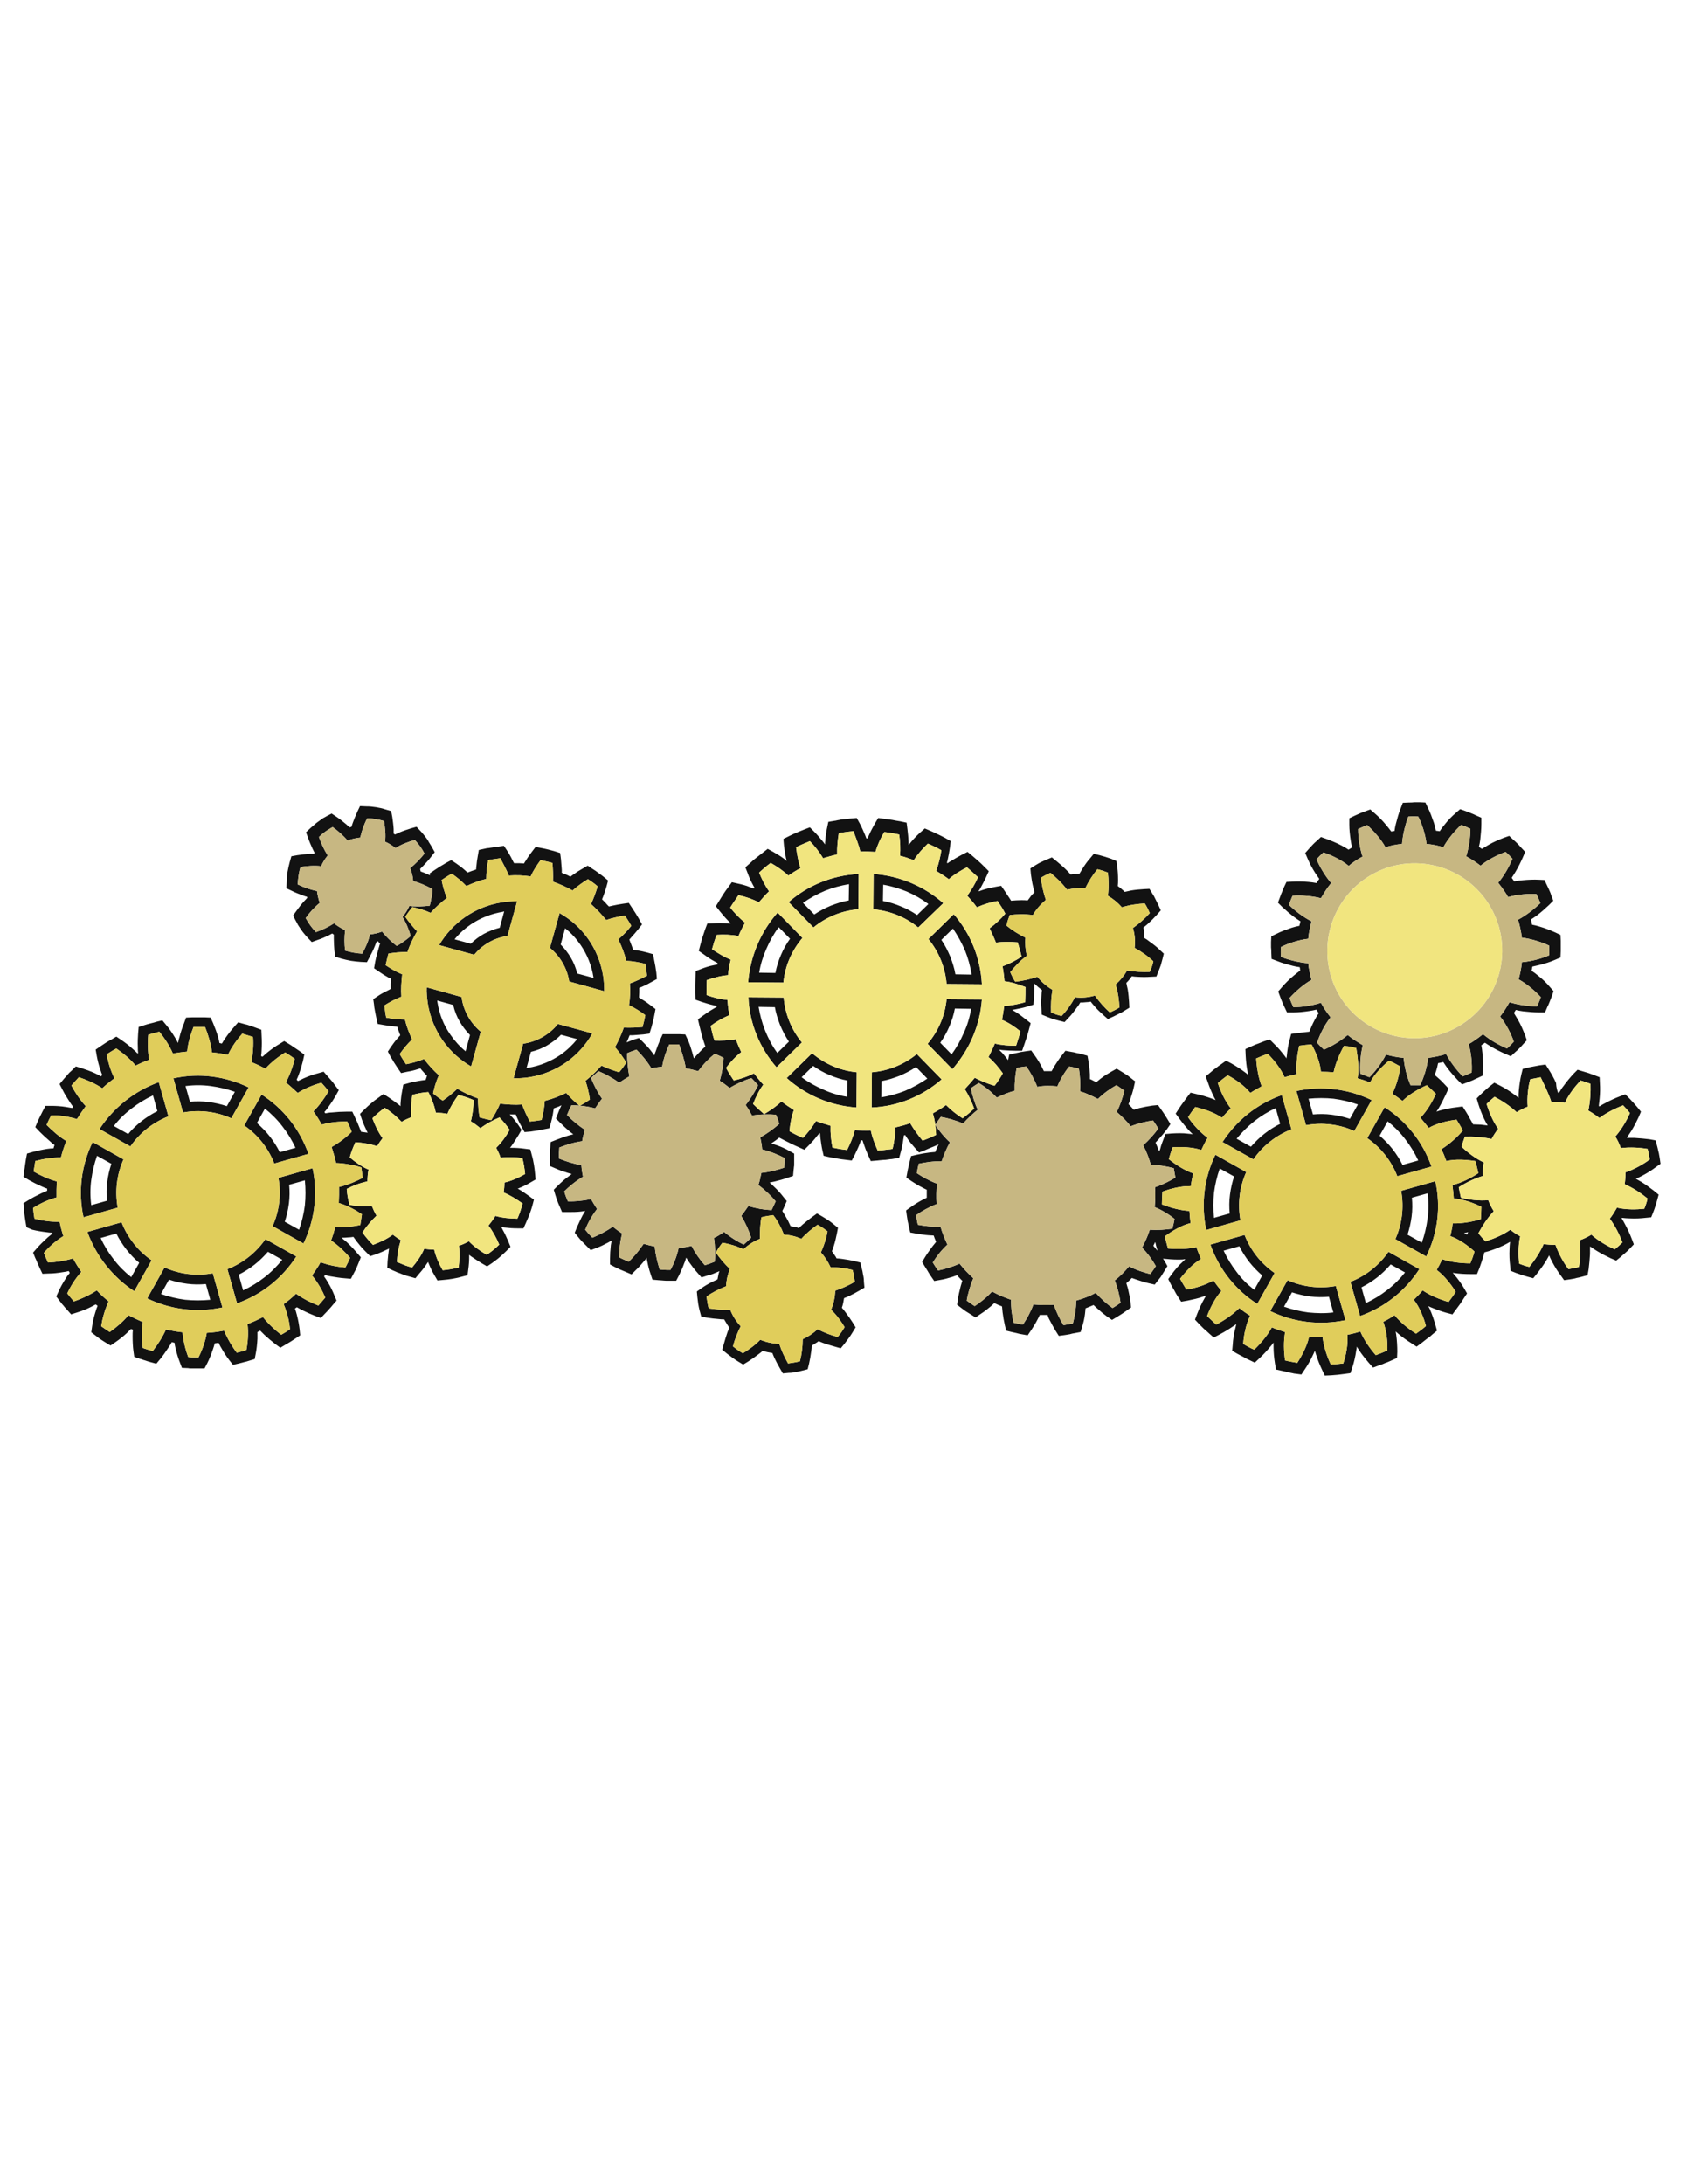 <?xml version="1.0" encoding="utf-8"?>
<!-- Generator: Adobe Illustrator 21.1.0, SVG Export Plug-In . SVG Version: 6.00 Build 0)  -->
<svg version="1.1" id="Layer_1" xmlns="http://www.w3.org/2000/svg" xmlns:xlink="http://www.w3.org/1999/xlink" x="0px" y="0px"
	 viewBox="0 0 612 792" enable-background="new 0 0 612 792" xml:space="preserve">
<g>
	<path fill="#121212" d="M99.5,421.9l12.4-3.5c-3.2-9.1-9.3-16.6-17-21.5l-6.3,11.2C93.4,411.4,97.3,416.2,99.5,421.9z M96.1,402
		c2.3,1.8,4.5,4,6.4,6.5c1.8,2.3,3.4,4.9,4.7,7.7l-5.7,1.6c-1-2-2.2-3.9-3.6-5.7c-1.4-1.8-3-3.4-4.7-4.9L96.1,402z M595.5,428.6
		c-0.7-0.4-1.4-0.8-2.1-1.2c0.9-0.3,1.6-0.7,2.4-1.1c1.9-1,3.6-2.1,4.9-3.1l1.7-1.2l-0.3-2.1c-0.1-0.6-0.2-1.1-0.3-1.7
		c-0.2-0.7-0.3-1.2-0.4-1.7l-0.1-0.4l-0.1-0.4l-0.6-2.2l-2.2-0.4c-1.7-0.2-3.6-0.4-5.5-0.5c-0.9,0-1.7,0-2.6,0l-0.1-0.1
		c0.5-0.8,1.1-1.6,1.6-2.4c1.1-1.8,2-3.6,2.7-5.1l0.8-1.9l-1.3-1.6c-0.5-0.6-1-1.1-1.4-1.6c-0.4-0.4-0.9-1-1.4-1.5l-1.6-1.6
		l-2.1,0.8c-1.6,0.6-3.3,1.4-5,2.3c-0.8,0.4-1.5,0.8-2.3,1.3l-0.1-0.1L580,401c0.1-0.9,0.2-1.8,0.3-2.7c0.2-1.9,0.2-3.8,0.1-5.5
		l-0.1-2.2l-2.1-0.8c-0.6-0.2-1.3-0.5-1.9-0.7c-0.7-0.2-1.3-0.4-2-0.6l-2-0.6l-1.5,1.5c-1.1,1.2-2.4,2.7-3.6,4.4
		c-0.6,0.7-1.1,1.6-1.6,2.4h-0.3h-0.1c-0.3-0.9-0.6-1.7-0.7-3.5c-0.8-1.8-1.7-3.4-2.6-4.8l-1.2-1.9l-2.2,0.3c-0.5,0.1-1,0.2-1.6,0.3
		c-0.6,0.1-1.1,0.2-1.6,0.3c-0.7,0.2-0.1,0-0.5,0.1l-0.4,0.1l-2,0.5l-0.5,2c-0.4,1.7-0.7,3.7-0.9,5.7c-0.1,0.9-0.1,1.8-0.1,2.8
		c-0.7-0.6-1.4-1.1-2.1-1.6c-1.6-1.2-3.2-2.1-4.7-2.9l-2-1l-1.8,1.4c-0.5,0.5-1.1,0.9-1.6,1.4s-1,0.9-1.5,1.4l-1.5,1.5l0.6,2
		c0.5,1.6,1.2,3.5,2.1,5.4c0.4,0.8,0.8,1.6,1.3,2.4c-0.8-0.1-1.7-0.2-2.5-0.3c-0.9,0-1.9-0.1-2.8-0.1l-0.2-0.4
		c-0.4-0.7-0.8-1.4-1.2-2.1c-0.3-0.7-0.8-1.4-1.2-2.1l-1.2-1.9l-2.2,0.3c-1.8,0.2-4,0.6-6.1,1.2c-0.4,0.1-0.8,0.3-1.2,0.4
		c0.2-0.3,0.4-0.6,0.6-0.9c1.1-1.8,2-3.6,2.8-5.3l1-2.2l-1.6-1.7c-0.6-0.6-1.1-1.2-1.7-1.7c-0.6-0.5-1.2-1.1-1.7-1.5
		c0.2-0.5,0.3-1,0.5-1.5c0.3-0.9,0.5-1.8,0.7-2.8c0.3-0.1,0.7-0.1,1-0.2c0.3-0.1,0.6-0.1,0.9-0.2c0.5,0.8,1,1.5,1.5,2.2
		c1.2,1.6,2.5,3,3.7,4.3l1.6,1.6l2.1-0.8c0.5-0.2,1.1-0.4,1.8-0.7c0.5-0.3,1.1-0.5,1.7-0.8l1.9-0.9l0.1-2.1c0.1-1.7,0-3.8-0.2-6
		c-0.1-1-0.2-1.9-0.4-2.9c0.5-0.3,0.9-0.6,1.3-0.9c0.7,0.5,1.4,0.9,2.2,1.4c1.7,1,3.5,1.9,5.1,2.6l2.1,0.9l1.7-1.6
		c0.5-0.4,0.9-0.8,1.4-1.3c0.4-0.4,0.8-0.8,1.3-1.4l1.4-1.5l-0.7-2c-0.6-1.5-1.4-3.5-2.5-5.4c-0.5-0.8-1-1.7-1.5-2.5
		c0.1-0.2,0.3-0.4,0.4-0.6s0.2-0.3,0.3-0.5c0.8,0.2,1.7,0.4,2.6,0.5c1.9,0.2,3.9,0.4,5.7,0.4h2.3l0.9-2.1c0.3-0.5,0.5-1.1,0.8-1.8
		s0.5-1.3,0.7-1.8l0.7-2l-1.4-1.6c-1.1-1.3-2.6-2.8-4.3-4.1c-0.7-0.6-1.5-1.2-2.3-1.7c0.1-0.3,0.2-0.5,0.2-0.8
		c0-0.3,0.1-0.5,0.1-0.7c0.9-0.2,1.7-0.4,2.6-0.6c2-0.5,3.9-1.1,5.5-1.8l2.1-0.9l0.1-2.3c0-0.6,0-1.2,0-1.9c0-0.7,0-1.3,0-1.9
		l-0.1-2.1l-1.9-0.9c-1.6-0.7-3.5-1.5-5.6-2.1c-0.9-0.3-1.8-0.5-2.8-0.7c-0.1-0.3-0.1-0.7-0.2-1c-0.1-0.3-0.1-0.6-0.2-0.9
		c0.8-0.5,1.5-1,2.2-1.5c1.6-1.2,3-2.5,4.3-3.7l1.6-1.6l-0.8-2.1c-0.1-0.5-0.4-1.1-0.7-1.8c-0.2-0.5-0.5-1-0.8-1.7l-0.9-1.9
		l-2.1-0.1c-1.7-0.1-3.8,0-6,0.2c-1,0.1-1.9,0.2-2.9,0.4c-0.3-0.5-0.6-0.9-0.9-1.3c0.5-0.7,0.9-1.4,1.4-2.2c1-1.7,1.9-3.5,2.6-5.1
		l0.9-2.1l-1.6-1.7c-0.4-0.5-0.8-0.9-1.3-1.4c-0.4-0.4-0.8-0.8-1.4-1.3l-1.5-1.4l-2,0.7c-1.5,0.6-3.5,1.4-5.4,2.5
		c-0.8,0.5-1.7,1-2.5,1.5c-0.2-0.1-0.4-0.3-0.6-0.4s-0.3-0.2-0.5-0.3c0.2-0.8,0.4-1.7,0.5-2.6c0.2-1.9,0.4-3.9,0.4-5.7v-2.3
		l-2.1-0.9c-0.5-0.3-1.1-0.5-1.8-0.8c-0.7-0.3-1.3-0.5-1.8-0.7l-2-0.7l-1.6,1.4c-1.3,1.1-2.8,2.6-4.1,4.3c-0.6,0.7-1.2,1.5-1.7,2.3
		c-0.2,0-0.5-0.1-0.7-0.1s-0.5-0.1-0.7-0.1c-0.2-1-0.4-1.9-0.7-2.8c-0.7-2-1.4-4-2.2-5.5l-0.9-1.9l-2.1-0.1c-0.6,0-1.2,0-1.9,0
		c-0.7,0.1-1.3,0.1-1.9,0.1l-2.3,0.1l-0.8,2.1c-0.7,1.7-1.2,3.6-1.7,5.5c-0.2,0.8-0.4,1.7-0.5,2.6c-0.1,0-0.3,0.1-0.5,0.1
		c-0.3,0-0.5,0.1-0.7,0.1c-0.6-0.8-1.2-1.6-1.8-2.3c-1.4-1.7-2.9-3.2-4.2-4.3l-1.6-1.4l-1.9,0.7c-0.5,0.2-1.1,0.4-1.8,0.7
		c-0.6,0.3-1.2,0.5-1.8,0.8l-2.1,1v2.3c0,1.8,0.2,3.7,0.5,5.7c0.1,0.9,0.3,1.7,0.5,2.6l-0.2,0.1c-0.4,0.2-0.7,0.5-1.1,0.7
		c-0.8-0.6-1.6-1-2.5-1.5c-1.9-1-3.9-1.8-5.5-2.4l-2-0.7l-1.5,1.4c-0.5,0.4-0.9,0.8-1.4,1.3s-0.9,1-1.3,1.4l-1.5,1.7l0.9,2.1
		c0.7,1.6,1.6,3.4,2.7,5.1c0.5,0.7,1,1.5,1.5,2.2c-0.2,0.2-0.3,0.5-0.5,0.7c-0.2,0.3-0.3,0.5-0.5,0.8c-1-0.2-1.9-0.3-2.9-0.4
		c-2.2-0.2-4.2-0.2-5.9-0.1l-2.1,0.1l-0.9,1.9c-0.2,0.5-0.4,1-0.7,1.7c-0.2,0.5-0.5,1.1-0.7,1.8l-0.8,2.1l1.6,1.6
		c1.3,1.2,2.8,2.5,4.4,3.7c0.7,0.5,1.4,1,2.2,1.5c-0.1,0.3-0.2,0.5-0.2,0.8c-0.1,0.2-0.2,0.5-0.2,0.8c-1,0.2-1.9,0.4-2.8,0.7
		c-2,0.7-4,1.4-5.5,2.2l-1.9,0.9l-0.1,2.1c0,0.6,0,1.2,0,1.9c0.1,0.7,0.1,1.3,0.1,1.9l0.1,2.3l2.1,0.8c1.7,0.7,3.6,1.2,5.5,1.7
		c0.8,0.2,1.7,0.4,2.6,0.5c0,0.1,0.1,0.3,0.1,0.5s0,0.5,0.1,0.7c-0.8,0.6-1.6,1.2-2.3,1.8c-1.7,1.4-3.2,2.9-4.3,4.2l-1.4,1.6
		l0.7,1.9c0.2,0.5,0.4,1.1,0.7,1.8c0.4,0.8,0.6,1.4,0.8,1.8l1,2.1h2.3c1.8,0,3.7-0.2,5.7-0.5c0.9-0.1,1.7-0.3,2.6-0.5l0.2,0.2
		c0.2,0.4,0.5,0.7,0.7,1.1c-0.6,0.8-1,1.6-1.5,2.5c-0.8,1.5-1.4,2.9-1.9,4.2c-0.6,0.1-1.3,0.1-1.9,0.2c-0.8,0.1-1.6,0.2-2.4,0.3
		l-2.3,0.3l-0.6,2.3c-0.5,1.8-0.8,3.8-1,5.9c-0.1,0.3-0.1,0.5-0.1,0.7c-0.1-0.2-0.3-0.4-0.4-0.6c-1.3-1.7-2.7-3.4-4.1-4.7l-1.6-1.6
		l-2.1,0.7c-0.9,0.4-1.6,0.6-2.3,0.9c-0.7,0.2-1.4,0.6-2.2,0.9l-2.2,1l0.1,2.4c0.1,1.9,0.3,3.9,0.7,5.9c0,0.4,0.1,0.7,0.2,1.1
		c-0.3-0.3-0.6-0.6-0.9-0.8c-1.7-1.3-3.6-2.5-5.2-3.4l-1.9-1l-1.8,1.3c-0.8,0.5-1.4,1-1.9,1.4c-0.8,0.5-1.4,1.1-1.9,1.5l-1.8,1.5
		l0.8,2.2c0.6,1.8,1.4,3.7,2.3,5.5c0.2,0.3,0.3,0.6,0.5,0.9c-0.3-0.1-0.7-0.3-1-0.4c-2.1-0.8-4.2-1.4-6-1.8l-2.1-0.5l-1.3,1.7
		c-0.5,0.6-0.9,1.3-1.4,1.9c-0.6,0.8-1,1.4-1.4,2l-1.3,2l1.4,1.9c1.1,1.5,2.4,3.1,3.8,4.6c0.3,0.3,0.7,0.7,1,1
		c-0.5-0.1-1-0.2-1.5-0.2c-2.2-0.3-4.4-0.2-6.2-0.1l-2.2,0.2l-0.8,2.1c-0.3,0.7-0.5,1.4-0.8,2.2c-0.1,0.5-0.3,1.1-0.5,1.7h-0.3
		c-0.2-0.5-0.4-1-0.6-1.5s-0.4-0.9-0.6-1.4c0.4-0.4,0.8-0.9,1.2-1.3c1.1-1.2,2.1-2.4,2.9-3.5l1.3-1.9l-1.2-2c-0.3-0.5-0.7-1.1-1-1.6
		c-0.3-0.5-0.7-1-1.1-1.6l-1.2-1.7l-2.1,0.2c-1.4,0.2-3,0.5-4.7,0.9c-0.7,0.2-1.3,0.4-2,0.6c-0.3-0.4-0.7-0.7-1-1.1
		c-0.3-0.3-0.6-0.6-0.9-0.9c0.2-0.6,0.4-1.2,0.6-1.7c0.5-1.5,1-3,1.3-4.4l0.5-2.2l-1.8-1.4c-0.6-0.5-1.1-0.9-1.5-1.1
		c-0.5-0.3-1-0.6-1.6-1l-1.8-1.1l-1.8,1c-1.2,0.7-2.6,1.5-4,2.6c-0.5,0.4-1.1,0.9-1.6,1.3c-0.4-0.2-0.8-0.4-1.2-0.6
		c-0.4-0.2-0.7-0.4-1.1-0.5c0-0.6,0-1.2,0-1.8c-0.1-1.5-0.3-3.1-0.5-4.5l-0.4-2.2l-2.2-0.6c-0.5-0.1-1.1-0.3-1.8-0.4
		c-0.6-0.2-1.3-0.3-1.9-0.4l-2.1-0.4l-1.3,1.7c-0.9,1.1-1.8,2.5-2.7,3.9c-0.3,0.6-0.7,1.2-1,1.8c-0.5,0-0.9,0-1.4,0s-0.9,0-1.4,0
		c-0.3-0.6-0.6-1.2-0.9-1.8c-0.8-1.5-1.7-2.9-2.5-4l-1.2-1.7l-2.1,0.3c-0.5,0.1-1.2,0.2-1.9,0.3c-0.5,0.1-1.1,0.3-1.8,0.4l-2.2,0.5
		l-0.4,2c-0.7-0.9-1.4-1.8-2.1-2.6c-0.3-0.3-0.7-0.7-1-1l0.1-0.2c0.5,0.1,0.9,0.2,1.3,0.2c1.5,0.1,3,0.2,4.4,0.2h2.4l0.8-2.3
		c0.3-0.9,0.6-1.8,0.9-2.7c0.3-0.9,0.5-1.8,0.8-2.8l0.6-2.2l-1.8-1.4c-1.1-0.9-2.3-1.8-3.7-2.7c-0.4-0.2-0.8-0.5-1.2-0.7
		c0.3-0.1,0.7-0.1,1.1-0.2c1.5-0.3,3-0.6,4.3-1l2.3-0.7l0.2-2.4c0-0.9,0.1-1.8,0.1-2.9c0-0.8,0-1.6,0-2.4c0.4,0.4,0.9,0.8,1.3,1.2
		c0.5,0.4,1,0.8,1.5,1.2c-0.1,0.7-0.2,1.4-0.2,2.1c-0.1,1.6-0.1,3.2,0,4.6l0.1,2.2l2,0.8c0.8,0.3,1.5,0.6,2.1,0.8
		c0.7,0.2,1.4,0.4,2.2,0.6l2,0.5l1.4-1.5c1-1,2-2.3,3-3.7c0.5-0.6,0.9-1.2,1.3-1.9c0.7,0,1.3,0,2-0.1c0.6,0,1.2-0.1,1.8-0.2
		c0.4,0.6,0.9,1.1,1.3,1.6c1,1.2,2.1,2.2,3.2,3.2l1.7,1.5l2-0.9c0.7-0.3,1.3-0.7,2-1c0.7-0.3,1.4-0.7,2-1.1l1.8-1.1l-0.1-2
		c-0.1-1.4-0.2-3-0.5-4.7c-0.2-0.7-0.3-1.5-0.5-2.3c0.4-0.4,0.8-0.8,1.1-1.2c0.3-0.4,0.6-0.8,0.9-1.2c0.7,0.1,1.4,0.2,2.1,0.2
		c1.6,0.1,3.2,0.1,4.6,0l2.2-0.1l0.8-2c0.3-0.8,0.6-1.5,0.8-2.1c0.2-0.7,0.4-1.4,0.6-2.2l0.5-2l-1.5-1.4c-1-1-2.3-2-3.7-3
		c-0.6-0.5-1.2-0.9-1.9-1.3c0-0.7,0-1.3-0.1-2c0-0.6-0.1-1.2-0.2-1.8c0.6-0.4,1.1-0.9,1.6-1.3c1.2-1.1,2.3-2.2,3.2-3.2l1.5-1.7
		l-0.9-2c-0.3-0.7-0.7-1.3-1-2s-0.7-1.4-1.1-2l-1.1-1.8l-2,0.1c-1.4,0.1-3,0.2-4.7,0.5c-0.7,0.2-1.5,0.3-2.3,0.5
		c-0.4-0.4-0.8-0.8-1.2-1.1c-0.4-0.4-0.9-0.7-1.3-1c0.1-0.8,0.1-1.5,0.1-2.3c0-1.7-0.1-3.3-0.3-4.7l-0.3-2.1l-1.9-0.8
		c-0.7-0.2-1.4-0.5-2.1-0.7s-1.4-0.4-2.1-0.6l-2.1-0.5l-1.4,1.7c-1,1.1-1.9,2.4-2.7,3.7c-0.4,0.6-0.7,1.2-1.1,1.8
		c-0.5,0-1,0.1-1.5,0.1c-0.6,0.1-1.1,0.1-1.7,0.2c-0.5-0.6-1-1.1-1.6-1.7c-1.2-1.2-2.5-2.3-3.6-3.2l-1.6-1.3l-1.9,0.8
		c-0.6,0.2-1.3,0.6-2,0.9c-0.7,0.3-1.3,0.7-2,1.1l-1.9,1.2l0.2,2.2c0.2,1.4,0.4,2.9,0.8,4.5c0.2,0.7,0.3,1.3,0.5,2
		c-0.5,0.4-0.9,0.8-1.3,1.3c-0.4,0.6-0.8,1.1-1.2,1.6c-0.8-0.1-1.5-0.1-2.3-0.1c-1.3,0-2.5,0.1-3.7,0.2c-0.2-0.4-0.5-0.7-0.7-1.1
		c-0.5-0.7-1-1.5-1.6-2.4l-1.3-1.9l-2.2,0.4c-1.5,0.3-3,0.6-4.5,1.1c-0.5,0.2-0.9,0.3-1.4,0.5l-0.1-0.1c0.3-0.4,0.5-0.7,0.7-1.1
		c0.7-1.3,1.4-2.6,2-3.9l1-2.2l-1.7-1.7c-0.6-0.6-1.3-1.3-2.1-2s-1.5-1.3-2.2-1.9l-1.7-1.4l-2,1c-1.3,0.7-2.7,1.5-4,2.3
		c-0.4,0.2-0.8,0.5-1.2,0.8l-0.2-0.1h-0.1c0.1-0.4,0.2-0.8,0.3-1.2c0.3-1.4,0.6-2.9,0.8-4.3l0.3-2.4l-2.1-1.2
		c-0.9-0.5-1.8-0.9-2.6-1.3c-0.8-0.4-1.7-0.8-2.6-1.2l-2.1-0.9l-1.7,1.5c-1,0.9-2.1,2-3.2,3.3c-0.3,0.4-0.6,0.7-0.9,1.1h-0.1
		c0-0.4,0-0.8,0-1.2c-0.1-1.5-0.2-3-0.4-4.4l-0.3-2.4l-2.4-0.5c-0.8-0.1-1.8-0.3-2.8-0.5c-1-0.1-2-0.3-2.9-0.4l-2.2-0.3l-1.2,2
		c-0.7,1.3-1.5,2.7-2.1,4.1c-0.2,0.4-0.4,0.9-0.6,1.3h-0.2h-0.2c-0.2-0.4-0.3-0.9-0.5-1.3c-0.6-1.4-1.2-2.8-1.9-4.1l-1.1-2l-2.3,0.2
		c-0.5,0.1-1.1,0.1-1.8,0.2c-0.6,0-1.2,0.1-1.8,0.2c-0.2,0.1-0.5,0.1-1,0.2c-0.8,0.2-0.9,0.2-1,0.2l-2.4,0.4l-0.5,2.4
		c-0.3,1.4-0.5,2.9-0.6,4.4c-0.1,0.5-0.1,0.9-0.1,1.3h-0.1c-0.2-0.4-0.5-0.7-0.8-1.1c-1-1.2-2-2.4-3-3.4l-1.6-1.6l-2.1,0.8
		c-0.8,0.3-1.7,0.7-2.7,1.1c-0.9,0.4-1.8,0.8-2.6,1.2l-2.2,1.1l0.2,2.4c0.2,1.5,0.4,3,0.7,4.4c0.1,0.4,0.2,0.8,0.3,1.2
		c-0.3-0.3-0.7-0.6-1.1-0.9c-1.2-0.9-2.6-1.7-3.8-2.4l-2-1.1l-1.8,1.4c-0.9,0.7-1.7,1.3-2.3,1.8c-0.8,0.6-1.5,1.2-2.2,1.9l-1.8,1.6
		l0.9,2.3c0.5,1.4,1.1,2.7,1.8,4c0.2,0.4,0.4,0.7,0.6,1.1l-0.1,0.1l-0.1,0.2c-0.5-0.2-0.9-0.3-1.4-0.5c-1.4-0.6-3-1-4.4-1.3
		l-2.2-0.5l-1.3,1.8c-0.6,0.8-1.2,1.6-1.7,2.4c-0.4,0.7-1,1.5-1.5,2.4l-1.3,2.1l1.5,1.9c0.9,1.1,1.9,2.3,2.9,3.3
		c0.3,0.3,0.6,0.6,0.9,0.9l-0.1,0.2c-0.4,0-0.9-0.1-1.4-0.1c-1.6-0.1-3.2-0.1-4.6,0l-2.3,0.1l-0.8,2.1c-0.3,0.9-0.6,1.8-0.9,2.7
		c-0.3,1-0.6,2-0.8,2.8l-0.6,2.3l2,1.4c1.2,0.9,2.4,1.7,3.7,2.4c0.4,0.2,0.7,0.4,1.1,0.6v0.2v0.3c-0.5,0.1-0.9,0.2-1.4,0.3
		c-1.6,0.3-3.1,0.8-4.4,1.3l-2.1,0.8l-0.1,2.3c0,0.8-0.1,1.8-0.1,2.8s0,2,0,2.9l0.1,2.4l2.3,0.8c1.3,0.4,2.8,0.9,4.2,1.2
		c0.4,0.1,0.8,0.2,1.2,0.3v0.3c-0.4,0.2-0.8,0.5-1.2,0.7c-1.4,0.8-2.7,1.7-3.8,2.5l-1.8,1.3l0.5,2.2c0.3,1.1,0.5,2,0.7,2.8
		s0.5,1.8,0.8,2.8l0.7,2.1c-0.9,0.7-1.7,1.6-2.6,2.5c-0.5,0.5-1,1.1-1.5,1.7h-0.1c-0.2-0.8-0.4-1.5-0.6-2.2c-0.5-1.7-1-3.2-1.6-4.5
		l-0.9-1.9l-2.1-0.1c-0.1,0-0.3,0-0.6,0c-0.1,0-0.3,0-0.6,0c-0.4,0-0.9,0-1.4,0c-0.4,0-0.9,0-1.3,0h-2.2l-0.9,2
		c-0.6,1.4-1.2,2.9-1.7,4.4c-0.2,0.4-0.3,0.9-0.4,1.3c-0.3-0.4-0.6-0.8-0.9-1.2c-1-1.4-2.2-2.6-3.2-3.6l-1.5-1.5l-2,0.6
		c-0.5,0.2-1.1,0.4-1.8,0.7c-0.2,0.1-0.5,0.2-0.7,0.3c0.2-0.4,0.3-0.7,0.5-1.1c0.2-0.5,0.4-1,0.6-1.5c0.4,0,0.7,0,1.1,0
		c1.4-0.1,2.7-0.2,3.8-0.3l2.3-0.3l0.7-2.2c0.2-0.8,0.4-1.6,0.6-2.3c0.2-0.9,0.4-1.6,0.5-2.3l0.4-2.1l-1.7-1.3
		c-0.9-0.7-2-1.5-3.2-2.2c-0.4-0.3-0.7-0.5-1.1-0.7c0-0.6,0.1-1.2,0.1-1.8c0-0.6,0-1.1,0-1.7c0.3-0.1,0.7-0.3,1-0.4
		c1.2-0.5,2.4-1.1,3.4-1.7l2-1.1l-0.2-2.3c-0.1-0.4-0.1-0.8-0.2-1.3c-0.1-0.5-0.1-0.9-0.2-1.3c-0.1-0.3-0.1-0.6-0.2-1
		c-0.2-0.9-0.2-0.9-0.2-1l-0.4-2.1l-2.1-0.6c-1.1-0.3-2.4-0.6-3.8-0.8c-0.4-0.1-0.9-0.1-1.3-0.2c-0.2-0.6-0.5-1.3-0.7-1.9
		c-0.2-0.6-0.5-1.2-0.7-1.8c0.2-0.3,0.5-0.5,0.7-0.8c0.9-1,1.7-1.9,2.5-2.9l1.4-1.8l-1.1-2c-0.4-0.7-0.8-1.3-1.2-2
		c-0.5-0.8-0.9-1.4-1.3-2l-1.2-1.8l-2.1,0.3c-1.2,0.2-2.5,0.4-3.8,0.7c-0.4,0.1-0.9,0.2-1.3,0.3c-0.5-0.5-0.9-0.9-1.3-1.4
		c-0.4-0.4-0.8-0.8-1.2-1.2c0.1-0.3,0.3-0.7,0.4-1c0.5-1.3,0.9-2.5,1.2-3.6l0.6-2.2l-1.8-1.5c-0.7-0.5-1.3-1-1.9-1.4
		c-0.5-0.4-1.1-0.8-1.9-1.3l-1.8-1.2l-1.9,1.1c-1.1,0.6-2.2,1.3-3.3,2.1c-0.4,0.3-0.7,0.5-1.1,0.8c-0.5-0.3-1.1-0.6-1.6-0.8
		s-1-0.4-1.5-0.6c0-0.4,0-0.7,0-1.1c-0.1-1.4-0.2-2.7-0.3-3.8l-0.3-2.3l-2.2-0.7c-0.8-0.2-1.5-0.4-2.3-0.6c-0.9-0.2-1.6-0.4-2.3-0.5
		l-2.1-0.4l-1.3,1.7c-0.7,0.9-1.5,2-2.2,3.2c-0.3,0.4-0.5,0.7-0.7,1.1c-0.6,0-1.2-0.1-1.8-0.1c-0.6,0-1.2,0-1.8,0
		c-0.2-0.3-0.4-0.7-0.6-1.1c-0.6-1.3-1.3-2.4-1.9-3.4l-1.2-1.8l-2.1,0.3c-0.1,0-0.4,0-1,0.1c-0.3,0.1-0.7,0.1-1.1,0.2
		c-0.5,0.1-0.9,0.1-1.3,0.2c-0.5,0-1,0.1-1.3,0.2l-2.3,0.5l-0.4,2.3c-0.2,1.1-0.4,2.4-0.5,3.7c0,0.4-0.1,0.7-0.1,1.1
		c-0.5,0.2-1,0.3-1.5,0.5s-1.1,0.4-1.6,0.6c-0.3-0.3-0.7-0.6-1-0.9c-1-0.9-2.1-1.7-3.1-2.4l-1.8-1.2l-1.9,1c-0.6,0.4-1.3,0.8-2,1.2
		c-0.8,0.5-1.4,0.9-2,1.3l-1.9,1.3l0.1,0.7c-0.6-0.3-1.2-0.5-1.8-0.8c-0.5-0.2-1.1-0.4-1.6-0.6c0-0.2-0.1-0.3-0.1-0.5
		c0-0.1-0.1-0.3-0.1-0.4c0.4-0.4,0.7-0.7,1.1-1.1c1-1.1,2-2.1,2.8-3.2l1.4-1.8l-1.1-2c-0.2-0.3-0.4-0.6-0.5-0.8
		c-0.1-0.2-0.3-0.5-0.5-0.8c-0.4-0.8-0.9-1.5-1.4-2.1c-0.5-0.6-1-1.3-1.6-1.9l-1.5-1.6l-2.1,0.6c-1.3,0.4-2.8,0.9-4.2,1.5
		c-0.5,0.2-1,0.5-1.5,0.7l-0.3-0.2l-0.2-0.1c0-0.6,0-1.2,0-1.7c-0.1-1.6-0.3-3-0.5-4.4l-0.4-2.1l-2.1-0.6c-1.1-0.4-2.2-0.6-3.4-0.8
		c-1.2-0.2-2.3-0.3-3.5-0.3l-2.3-0.1l-1,2.1c-0.6,1.3-1.1,2.6-1.6,3.9c-0.2,0.5-0.3,1-0.5,1.5c-0.1,0.1-0.2,0.1-0.3,0.1
		s-0.3,0.1-0.4,0.1c-0.4-0.4-0.8-0.7-1.2-1.1c-1.2-1-2.3-1.9-3.5-2.7l-1.8-1.2l-1.9,1l-0.7,0.4c-0.3,0.1-0.5,0.3-0.7,0.4
		c-0.8,0.6-1.5,1.1-2.2,1.6c-0.7,0.6-1.4,1.2-2.1,1.8l-1.7,1.6l0.8,2.1c0.4,1.2,1,2.6,1.6,3.9c0.2,0.5,0.5,0.9,0.7,1.4l-0.1,0.2
		l-0.1,0.2c-0.5,0-1.1,0-1.6,0c-1.5,0.1-3,0.3-4.4,0.5l-2.2,0.4l-0.6,2.1c-0.3,1.2-0.6,2.4-0.8,3.6c-0.2,1.1-0.3,2.4-0.3,3.6
		l-0.1,2.3l2.1,1c1.2,0.6,2.5,1.1,3.9,1.6c0.5,0.2,1,0.4,1.5,0.5v0.1l0.1,0.2c-0.3,0.4-0.7,0.8-1.1,1.2c-1.1,1.2-2,2.4-2.8,3.5
		l-1.3,1.8l1,1.9c0.2,0.4,0.4,0.7,0.5,0.9c0.1,0.3,0.3,0.6,0.5,0.9c0.5,0.8,1,1.5,1.5,2.2c0.6,0.7,1.1,1.4,1.7,2l1.6,1.7l2.2-0.8
		c1.3-0.4,2.6-1,3.9-1.6c0.4-0.2,0.9-0.5,1.3-0.7l0.3,0.2c0.1,0.1,0.2,0.1,0.3,0.2c0,0.5,0,1,0,1.5c0,1.4,0.1,2.9,0.2,4.2l0.3,2.3
		l2.2,0.7c1.2,0.3,2.3,0.6,3.5,0.8c1.2,0.2,2.4,0.3,3.6,0.4l2.2,0.1l1-1.9c0.7-1.3,1.4-2.7,1.9-4c0.2-0.5,0.4-1,0.6-1.5l0.3-0.1
		c0.1-0.1,0.1-0.1,0.2-0.1c0.3,0.4,0.6,0.7,0.9,1h-0.2l-0.6,2.1c-0.2,0.7-0.4,1.5-0.6,2.2c-0.2,0.6-0.3,1.4-0.5,2.2l-0.4,2.3
		l1.9,1.3c1,0.7,2.1,1.4,3.2,2c0.4,0.2,0.7,0.3,1,0.5c0,0.6-0.1,1.2-0.1,1.8c0,0.6,0,1.3,0,1.9c-0.3,0.2-0.7,0.4-1.1,0.6
		c-1.2,0.6-2.4,1.2-3.4,1.9l-1.8,1.2l0.3,2.1c0,0.1,0,0.4,0.1,1c0.1,0.3,0.1,0.7,0.2,1.1c0.2,0.9,0.3,1.7,0.5,2.5l0.5,2.3l2.3,0.4
		c1.1,0.2,2.4,0.4,3.7,0.5c0.4,0,0.7,0.1,1.1,0.1c0.1,0.5,0.3,1,0.5,1.5c0.2,0.5,0.4,1.1,0.6,1.6c-0.3,0.3-0.6,0.7-0.9,1
		c-0.9,1-1.7,2.1-2.4,3.1l-1.2,1.8l1,1.9c0.4,0.6,0.8,1.3,1.2,2c0.5,0.8,0.9,1.4,1.3,2l1.3,1.9l2.3-0.5c1.3-0.2,2.5-0.5,3.7-0.9
		c0.3-0.1,0.7-0.2,1-0.3c0.3,0.4,0.7,0.9,1.1,1.3c0.4,0.5,0.9,1,1.3,1.4c-0.1,0.4-0.3,0.8-0.4,1.2l-0.1,0.3
		c-0.9,0.1-1.8,0.2-2.8,0.4c-1.1,0.2-2.2,0.4-3.2,0.7l-2.1,0.6l-0.4,2.2c-0.3,1.5-0.5,3.2-0.6,4.8c0,0.3,0,0.5,0,0.8
		c-0.2-0.1-0.3-0.3-0.5-0.4c-1.3-1-2.5-1.9-3.7-2.7l-2-1.3l-1.9,1.4c-0.9,0.6-1.8,1.3-2.6,2s-1.6,1.4-2.4,2.2l-1.6,1.6l0.7,2.1
		c0.5,1.4,1.2,3,1.9,4.4c0.1,0.1,0.1,0.2,0.2,0.3h-0.2c-0.7-0.1-1.5-0.2-2.2-0.3l-0.6-1.5c-0.3-0.8-0.6-1.4-0.8-2
		c-0.3-0.5-0.6-1.2-0.9-1.9l-0.9-1.9h-2.2c-1.6,0-3.4,0.1-5.3,0.3c-0.8,0-1.5,0.2-2.3,0.3l-0.2-0.3l-0.1-0.2
		c0.5-0.5,0.9-1.1,1.3-1.6c1-1.4,2-2.9,2.8-4.3l1.1-2l-1.4-1.8c-0.5-0.7-0.9-1.3-1.3-1.7c-0.5-0.5-0.9-1.1-1.4-1.6l-1.4-1.6
		l-2.1,0.6c-1.6,0.4-3.3,1-5.1,1.8c-0.7,0.3-1.4,0.7-2.1,1l-0.3-0.3l-0.2-0.2c0.3-0.6,0.6-1.3,0.8-1.9c0.6-1.6,1.1-3.3,1.5-4.9
		l0.5-2.3l-1.9-1.4c-0.6-0.4-1.2-0.8-1.8-1.2c-0.7-0.5-1.3-0.9-1.8-1.2l-1.8-1.1l-1.8,1.1c-1.4,0.8-2.9,1.9-4.4,3.1
		c-0.6,0.5-1.1,1-1.7,1.5l-0.3-0.2l-0.2-0.1c0.1-0.7,0.2-1.4,0.2-2.1c0.1-1.7,0.1-3.5,0-5.1l-0.1-2.3l-2.2-0.8
		c-0.7-0.3-1.4-0.5-2-0.7c-0.5-0.2-1.2-0.4-2.1-0.6l-2.1-0.6l-1.4,1.6c-1,1.1-2.2,2.6-3.3,4.2c-0.4,0.6-0.8,1.2-1.2,1.9
		c-0.2,0-0.3-0.1-0.5-0.1l-0.4-0.1c-0.1-0.8-0.3-1.5-0.5-2.2c-0.5-1.8-1.2-3.5-1.8-5l-0.9-2l-2.2-0.1c-0.2,0-0.4,0-0.8,0
		c-0.2,0-0.5,0-0.8,0c-0.5,0-0.9,0-1.4,0s-1,0-1.4,0l-2.3,0.1l-0.8,2.2c-0.6,1.5-1.2,3.2-1.6,4.9c-0.2,0.6-0.4,1.3-0.5,2h-0.1
		c-0.3-0.7-0.7-1.4-1.1-2c-1-1.7-2.1-3.2-3.1-4.4l-1.4-1.7l-2.1,0.5c-0.6,0.2-1.3,0.4-2.2,0.6c-0.8,0.2-1.5,0.4-2.1,0.6l-2.2,0.7
		l-0.2,2.3c-0.1,1.5-0.2,3.3-0.1,5.1c0,0.7,0,1.4,0.1,2.1l-0.2,0.1c-0.6-0.6-1.1-1.1-1.7-1.6c-1.4-1.3-2.9-2.4-4.2-3.3l-1.8-1.2
		l-1.9,1.1c-0.7,0.4-1.3,0.7-1.9,1.1c-0.6,0.4-1.2,0.8-1.8,1.2l-1.9,1.3l0.4,2.3c0.3,1.6,0.7,3.3,1.3,5c0.2,0.6,0.4,1.3,0.7,1.9
		l-0.2,0.2c-0.1,0.1-0.2,0.2-0.3,0.3c-0.7-0.4-1.4-0.8-2.1-1.1c-1.7-0.8-3.5-1.4-5-1.9l-2-0.6l-1.5,1.5c-0.6,0.5-1.1,1-1.5,1.5
		s-0.9,1-1.4,1.6l-1.5,1.8l1.1,2.1c0.7,1.4,1.6,2.9,2.6,4.4c0.4,0.6,0.8,1.2,1.2,1.7l-0.1,0.2c-0.1,0.1-0.1,0.2-0.2,0.3
		c-0.8-0.1-1.5-0.3-2.3-0.4c-1.8-0.3-3.7-0.4-5.3-0.4h-2.1l-1,1.9c-0.3,0.7-0.7,1.3-0.9,1.8c-0.3,0.5-0.5,1.1-0.9,1.9l-0.9,2.1
		l1.6,1.7c1.1,1.1,2.4,2.3,3.8,3.5c0.5,0.5,1,0.9,1.6,1.3c-0.1,0.1-0.1,0.3-0.2,0.5c-0.1,0.3-0.1,0.5-0.2,0.7
		c-0.8,0-1.5,0.1-2.3,0.2c-1.9,0.3-3.7,0.7-5.2,1.1l-2.1,0.6l-0.4,2.1c-0.1,0.6-0.2,1.2-0.3,2c-0.1,0.8-0.2,1.5-0.3,2l-0.3,2.3
		l2,1.2c1.4,0.8,3,1.6,4.6,2.3c0.7,0.3,1.3,0.6,2,0.8v0.5v0.3c-0.7,0.3-1.4,0.6-2.1,0.9c-1.7,0.8-3.4,1.7-4.7,2.5l-1.8,1.1l0.2,2.2
		c0,0.7,0.1,1.4,0.2,2.1c0.1,0.8,0.2,1.5,0.3,2.1l0.4,2.3l2.1,0.9c1.6,0.4,3.4,0.7,5.1,0.9c0.7,0.1,1.4,0.2,2.1,0.2v0.1l0.1,0.2
		c-0.6,0.5-1.2,1-1.8,1.5c-1.4,1.3-2.8,2.6-3.8,3.8l-1.4,1.6l0.8,2c0.2,0.3,0.4,0.9,0.8,1.8c0.3,0.7,0.6,1.3,0.8,1.8l1,2.1l2.3-0.1
		c1.6,0,3.3-0.2,5.1-0.5c0.7-0.1,1.4-0.2,2.1-0.4l0.2,0.3l0.2,0.4c-0.5,0.6-1,1.2-1.4,1.9c-1.1,1.7-2,3.3-2.6,4.7l-0.9,1.9l1.3,1.7
		c0.4,0.5,0.8,1.1,1.3,1.6c0.3,0.4,0.7,0.9,1.3,1.5l1.5,1.7l2.2-0.7c1.6-0.5,3.2-1.1,4.8-1.9c0.6-0.3,1.3-0.7,1.9-1l0.3,0.2l0.4,0.3
		c-0.3,0.8-0.6,1.5-0.8,2.3c-0.6,1.9-1,3.7-1.2,5.2l-0.3,2.1l1.7,1.3c0.7,0.6,1.2,0.9,1.6,1.2c0.5,0.3,1,0.7,1.7,1.1l2,1.2l1.9-1.3
		c1.3-0.9,2.7-2,4-3.2c0.5-0.5,1-1,1.5-1.5l0.3,0.1l0.4,0.2c-0.1,0.8-0.1,1.6-0.1,2.4c0,1.9,0.1,3.8,0.3,5.3l0.3,2.1l2,0.7
		c0.8,0.2,1.4,0.5,1.9,0.6c0.5,0.2,1.2,0.4,1.9,0.6l2.2,0.6l1.5-1.8c1-1.2,2-2.7,3-4.2c0.4-0.6,0.8-1.2,1.1-1.8
		c0.2,0,0.3,0.1,0.5,0.1c0.2,0,0.3,0.1,0.5,0.1c0.1,0.7,0.2,1.4,0.4,2.1c0.4,1.7,0.9,3.4,1.5,4.9L66,496l2.3,0.1
		c0.3,0.1,0.7,0.1,1.2,0.1c0.3,0,0.7,0,1.2,0c0.2,0,0.4,0,0.7,0c0.2,0,0.5,0,0.7,0h2.1l1-1.9c0.7-1.4,1.4-3.1,2-4.9
		c0.3-0.8,0.5-1.5,0.7-2.3c0.3,0,0.5-0.1,0.8-0.1c0.2,0,0.4-0.1,0.6-0.1c0.3,0.6,0.6,1.3,1,1.9c0.9,1.6,1.8,3,2.8,4.3l1.4,1.8
		l2.2-0.5c0.7-0.2,1.3-0.3,1.9-0.5c0.6-0.1,1.2-0.3,1.8-0.5l2-0.6l0.4-2.1c0.3-1.5,0.5-3.4,0.6-5.3c0-0.8,0-1.6,0-2.4
		c0.2-0.1,0.4-0.2,0.6-0.3l0.4-0.2c0.5,0.5,1,1,1.5,1.5c1.3,1.2,2.6,2.3,3.9,3.3l1.9,1.4l2-1.2c0.4-0.2,1-0.6,1.7-1
		c0.6-0.4,1.1-0.7,1.7-1.1l1.8-1.2l-0.2-2.1c-0.2-1.6-0.5-3.4-1-5.3c-0.2-0.8-0.4-1.5-0.7-2.3c0.1-0.1,0.3-0.2,0.4-0.3l0.3-0.2
		c0.6,0.3,1.2,0.7,1.8,1c1.6,0.8,3.2,1.5,4.7,2.1l2.2,0.8l1.6-1.7c0.4-0.4,0.9-0.9,1.4-1.5c0.4-0.4,0.9-1,1.3-1.5l1.4-1.6l-0.8-1.9
		c-0.6-1.5-1.4-3.2-2.4-4.8c-0.4-0.7-0.8-1.3-1.3-2c0-0.2,0.1-0.3,0.2-0.4l0.1-0.2c0.6,0.2,1.3,0.4,2,0.5c1.8,0.3,3.5,0.6,5.1,0.7
		l2.3,0.2l1.1-2.1c0.4-0.7,0.7-1.3,0.9-1.8c0.2-0.5,0.5-1.1,0.8-1.9l0.8-2l-1.4-1.6c-1-1.2-2.3-2.6-3.7-3.9c-0.6-0.5-1.2-1-1.8-1.5
		v-0.1c0.7,0,1.4,0,2.1-0.1c0.7,0,1.4-0.1,2.1-0.2l0.3,0.4c0.7,1,1.3,1.8,2,2.6c0.7,0.9,1.5,1.7,2.2,2.4l1.6,1.6l2.1-0.7
		c1.4-0.5,3-1.2,4.4-1.9l0.3-0.2v0.2c-0.2,1.5-0.4,3-0.5,4.5l-0.1,2.3l2.1,1c0.6,0.2,1.1,0.5,1.6,0.7c0.6,0.2,1.2,0.4,1.6,0.6
		c0.3,0.1,0.8,0.3,1.4,0.5c0.4,0.1,0.9,0.3,1.4,0.4l2.1,0.6l1.4-1.7c1-1.1,2-2.4,2.9-3.8c0.1-0.1,0.2-0.3,0.3-0.4
		c0.1,0.2,0.1,0.3,0.2,0.5c0.6,1.5,1.3,3,2.1,4.3l1.1,1.9l2.2-0.2c1-0.1,2.1-0.2,3.2-0.4c1.1-0.2,2.2-0.4,3.2-0.7l2.3-0.6l0.3-2.3
		c0.2-1.4,0.3-2.9,0.3-4.5c0-0.2,0-0.4,0-0.6c0.2,0.2,0.4,0.3,0.6,0.5c1.3,0.9,2.7,1.8,4,2.6l1.9,1.1l1.8-1.2c0.9-0.7,1.8-1.3,2.6-2
		s1.6-1.4,2.4-2.2l1.7-1.7l-0.9-2.2c-0.6-1.4-1.2-2.7-2-4.1c-0.1-0.3-0.3-0.6-0.5-0.9c0.4,0.1,0.8,0.2,1.2,0.2
		c1.6,0.2,3.2,0.3,4.7,0.3h2.2l0.9-2c0.2-0.5,0.4-0.9,0.6-1.4s0.4-0.9,0.6-1.4c0.2-0.6,0.4-1.1,0.6-1.7c0.2-0.5,0.3-1,0.5-1.6
		l0.6-2.3l-1.9-1.4c-1.1-0.8-2.4-1.7-3.8-2.5l-0.2-0.1l0.3-0.1c1.5-0.6,3-1.3,4.3-2.1l1.9-1.1l-0.2-2.2c-0.1-1-0.2-2.1-0.4-3.2
		c-0.2-1.1-0.4-2.2-0.7-3.2l-0.6-2.3l-2.3-0.3c-1.4-0.2-2.9-0.3-4.5-0.3c-0.2,0-0.4,0-0.6,0c0.2-0.2,0.3-0.4,0.5-0.6
		c0.9-1.3,1.8-2.7,2.6-4l1.1-1.9l-1.2-1.8c-0.7-0.9-1.3-1.8-2-2.6c-0.4-0.4-0.7-0.8-1.1-1.2h0.4c0.6,0,1.2,0,1.8,0
		c0.1,0.3,0.3,0.7,0.4,1c0.5,1.2,1.1,2.4,1.7,3.4l1.1,2l2.3-0.2c0.4-0.1,0.8-0.1,1.3-0.2c0.5-0.1,0.9-0.1,1.3-0.2
		c0.3-0.1,0.7-0.1,1-0.2c0.9-0.2,0.9-0.2,1-0.2l2.1-0.4l0.6-2.1c0.3-1.1,0.6-2.4,0.8-3.8c0.1-0.4,0.1-0.9,0.2-1.3
		c0.6-0.2,1.3-0.5,1.9-0.7c0.3-0.2,0.6-0.3,0.9-0.4c-0.1,0.2-0.3,0.5-0.4,0.8c-0.3,0.7-0.6,1.3-0.8,1.9l-0.8,2.1l1.6,1.6
		c1,1,2.2,2.1,3.5,3.2c0.4,0.3,0.8,0.6,1.2,0.9c-0.5,0.1-1.1,0.3-1.6,0.4c-1.7,0.5-3.3,1.1-4.6,1.6l-2,0.8l-0.2,2.1
		c0,0.1-0.1,0.4-0.1,0.9c0,0.2,0,0.5,0,1c0,0.4,0,0.8,0,1.2s0,0.8,0,1.2v2.3l2.1,0.9c1.3,0.6,2.8,1.1,4.4,1.6
		c0.5,0.1,0.9,0.3,1.4,0.4c-0.4,0.3-0.9,0.7-1.3,1c-1.4,1-2.7,2.2-3.7,3.2l-1.5,1.5l0.6,2c0.2,0.6,0.4,1.3,0.7,2
		c0.2,0.7,0.5,1.3,0.8,2l0.9,2.1h2.3c1.5,0,3.1,0,4.7-0.2c0.4-0.1,0.9-0.1,1.4-0.2c-0.3,0.5-0.6,1-0.9,1.5c-0.8,1.5-1.5,3.1-2.1,4.4
		l-0.8,2l1.3,1.6c0.4,0.5,0.9,1.1,1.4,1.6c0.6,0.6,1.1,1.1,1.5,1.5l1.6,1.6l2.1-0.8c1.4-0.5,2.8-1.2,4.3-2c0.4-0.2,0.8-0.5,1.2-0.7
		c-0.1,0.6-0.2,1.1-0.3,1.7c-0.2,1.8-0.3,3.5-0.3,4.9v2.1l1.9,1c0.6,0.3,1.2,0.6,1.9,0.9c0.6,0.3,1.3,0.5,1.9,0.8l2.1,0.9l1.6-1.6
		c1.1-1,2.1-2.2,3.2-3.5c0.2-0.3,0.5-0.6,0.7-0.9c0,0.4,0.1,0.8,0.2,1.2c0.3,1.6,0.7,3.2,1.2,4.6l0.7,2.1l2.2,0.2
		c0.5,0,1,0.1,1.4,0.1c0.3,0,0.8,0.1,1.4,0.1c0.2,0,0.4,0,0.7,0c0.2,0,0.4,0,0.7,0h2.2l1-1.9c0.6-1.2,1.3-2.7,1.9-4.4
		c0.3-0.6,0.5-1.3,0.7-2h0.1c0.4,0.6,0.7,1.2,1.1,1.7c0.9,1.3,1.9,2.6,2.9,3.7l1.5,1.7l2.2-0.7c0.8-0.2,1.5-0.4,2-0.6
		c0.5-0.2,1.1-0.5,1.9-0.8l0.4-0.2c-0.2,0.5-0.3,0.9-0.4,1.4c-0.1,0.6-0.2,1.1-0.3,1.6c-0.6,0.3-1.3,0.6-1.9,0.9
		c-1.4,0.7-2.8,1.5-3.9,2.3l-1.7,1.2l0.2,2.1c0.1,0.8,0.2,1.7,0.3,2.4c0.1,0.7,0.3,1.5,0.5,2.4l0.6,2.2l2.2,0.4
		c1.3,0.2,2.8,0.4,4.3,0.5c0.6,0.1,1.2,0.1,1.8,0.1c0.3,0.5,0.6,1,0.9,1.5s0.6,1,1,1.5c-0.2,0.5-0.5,1.1-0.7,1.7
		c-0.5,1.4-0.9,2.8-1.3,4.2l-0.6,2.1l1.7,1.4c0.7,0.5,1.3,1,2,1.5s1.4,1,2.1,1.4l1.8,1.1l1.8-1.1c1.1-0.7,2.4-1.6,3.7-2.6
		c0.5-0.4,1.1-0.8,1.6-1.3c0.6,0.2,1.2,0.4,1.8,0.5c0.5,0.1,1.1,0.2,1.7,0.3c0.2,0.6,0.5,1.2,0.7,1.7c0.6,1.3,1.3,2.6,2,3.8l1.1,1.9
		l2.1-0.2c0.9,0,1.7-0.1,2.5-0.3c0.8-0.1,1.7-0.3,2.4-0.5l2-0.5l0.5-2c0.3-1.4,0.6-2.9,0.8-4.5c0.1-0.7,0.2-1.4,0.2-2.1
		c0.4-0.2,0.9-0.5,1.3-0.8c0.4-0.2,0.8-0.5,1.2-0.8c0.5,0.2,1.1,0.5,1.7,0.7c1.4,0.5,2.8,0.9,4.2,1.3l2.1,0.6l1.4-1.7
		c0.5-0.7,1-1.3,1.5-2s1-1.4,1.4-2.1l1.1-1.8l-1.1-1.8c-0.7-1.1-1.6-2.4-2.6-3.7c-0.4-0.5-0.8-1.1-1.3-1.6c0.2-0.6,0.4-1.2,0.5-1.8
		c0.1-0.5,0.2-1.1,0.3-1.7c0.6-0.2,1.2-0.5,1.7-0.7c1.3-0.6,2.6-1.3,3.8-2l1.9-1.1l-0.2-2.2c0-0.9-0.1-1.7-0.3-2.5
		c-0.1-0.8-0.3-1.7-0.5-2.4l-0.5-2l-2-0.5c-1.4-0.3-2.9-0.6-4.5-0.8c-0.7-0.1-1.4-0.2-2.1-0.2c-0.2-0.4-0.5-0.9-0.8-1.3
		c-0.3-0.5-0.6-0.9-0.9-1.3c0.3-0.7,0.5-1.3,0.7-2c0.5-1.5,0.8-3,1.1-4.4l0.4-2.1l-1.6-1.3c-0.7-0.6-1.3-1-2-1.5
		c-0.7-0.4-1.4-0.9-2.1-1.3l-1.9-1.1l-1.8,1.3c-1.1,0.8-2.2,1.7-3.4,2.7c-0.5,0.4-0.9,0.9-1.4,1.3c-0.5-0.2-0.9-0.3-1.4-0.4
		c-0.6-0.1-1.1-0.2-1.6-0.3c-0.3-0.6-0.6-1.3-0.9-1.9c-0.7-1.3-1.4-2.5-2.1-3.6c0.3-0.6,0.6-1.2,0.8-1.7l0.8-1.9l-1.3-1.6
		c-0.9-1.2-2-2.4-3.3-3.6c-0.5-0.5-1-1-1.6-1.5c0.6-0.1,1.3-0.3,1.9-0.4c1.6-0.4,3.1-0.8,4.5-1.3l2.1-0.7l0.2-2.2
		c0.1-0.6,0.1-0.9,0.1-1c0.1-0.3,0.1-0.6,0.1-1.1c0-0.3,0-0.6,0-0.9c0-0.2,0-0.5,0-0.8v-2.1l-1.8-1c-1.2-0.7-2.7-1.4-4.4-2
		c-0.7-0.2-1.4-0.5-2.1-0.7c0.5-0.4,1.1-0.7,1.6-1.1c0.4-0.3,0.9-0.7,1.3-1l1.7,0.9c0.8,0.4,1.6,0.8,2.6,1.3
		c0.8,0.4,1.7,0.8,2.6,1.2l2.2,1l1.7-1.7c1-1,2-2.1,2.9-3.3c0.3-0.3,0.6-0.7,0.8-1h0.1l0.2,0.1c0,0.4,0.1,0.9,0.1,1.4
		c0.2,1.5,0.4,3.1,0.7,4.5l0.5,2.2l2.2,0.5c0.9,0.2,1.8,0.3,2.8,0.5s1.9,0.3,2.8,0.4l2.4,0.3l1.1-2.1c0.6-1.3,1.3-2.7,1.8-4
		c0.1-0.4,0.3-0.8,0.4-1.2h0.3h0.3c0.1,0.4,0.3,0.8,0.4,1.2c0.5,1.5,1,2.8,1.6,4.1l1,2.2l2.4-0.2c0.5-0.1,1.2-0.1,2-0.2
		c0.7,0,1.4-0.1,2.1-0.2c0.6-0.1,0.7-0.1,0.8-0.1c0.2,0,0.2,0,0.8-0.1l2.2-0.4l0.6-2.2c0.4-1.4,0.7-3,0.9-4.5
		c0.1-0.5,0.2-0.9,0.2-1.4l0.3-0.1h0.2c0.2,0.4,0.5,0.8,0.7,1.1c0.8,1.2,1.7,2.3,2.7,3.4l1.6,1.8l2.3-0.9c0.9-0.4,1.8-0.8,2.6-1.1
		c0.7-0.3,1.5-0.6,2.2-1c-0.2,0.4-0.4,0.9-0.6,1.3c-0.2,0.5-0.4,1-0.6,1.5c-0.7,0.1-1.4,0.1-2.1,0.2c-1.6,0.2-3.3,0.5-4.6,0.8
		l-2.1,0.5l-0.5,2c-0.1,0.6-0.3,1.2-0.4,1.8c-0.2,0.6-0.3,1.3-0.4,1.8l-0.4,2.2l1.9,1.3c1.2,0.8,2.5,1.6,3.9,2.3
		c0.5,0.3,1,0.5,1.6,0.8c0,0.5,0,0.9,0,1.4s0,1,0,1.5c-0.6,0.3-1.2,0.6-1.8,0.9c-1.5,0.8-2.9,1.7-4,2.5l-1.7,1.2l0.3,2.1
		c0.1,0.5,0.2,1.2,0.3,1.9c0.1,0.5,0.3,1.1,0.4,1.8l0.5,2.2l2.2,0.4c1.4,0.2,2.9,0.5,4.5,0.6c0.6,0,1.2,0.1,1.8,0.1
		c0.1,0.4,0.3,0.7,0.4,1.1c0.2,0.4,0.3,0.8,0.5,1.2c-0.4,0.5-0.9,1.1-1.3,1.6c-1,1.4-2,2.7-2.7,3.9l-1.1,1.8l1.1,1.8
		c0.3,0.5,0.7,1.1,1,1.6c0.3,0.6,0.7,1.1,1,1.6l1.3,1.9l2.2-0.4c1.3-0.2,2.8-0.6,4.4-1.1c0.6-0.2,1.1-0.4,1.7-0.6
		c0.3,0.4,0.6,0.7,0.9,1s0.6,0.7,1,1c-0.2,0.7-0.4,1.3-0.6,2c-0.4,1.6-0.8,3.2-1,4.6l-0.3,2.1l1.7,1.3c0.6,0.5,1.1,0.8,1.5,1.1
		c0.5,0.3,1,0.6,1.6,1l1.9,1.2l1.9-1.3c1.1-0.7,2.3-1.6,3.6-2.7c0.4-0.4,0.9-0.8,1.3-1.2c0.4,0.2,0.9,0.4,1.3,0.6
		c0.5,0.2,1,0.4,1.5,0.6c0.1,0.7,0.1,1.4,0.2,2.1c0.2,1.6,0.5,3.3,0.8,4.6l0.5,2.1l2,0.5c0.6,0.1,1.2,0.3,1.8,0.4
		c0.6,0.2,1.2,0.3,1.8,0.4l2.2,0.4l1.3-1.9c0.8-1.2,1.6-2.5,2.3-3.9c0.3-0.5,0.5-1,0.8-1.6c0.5,0,0.9,0,1.4,0s0.9,0,1.4,0
		c0.2,0.6,0.4,1.2,0.7,1.7c0.7,1.4,1.5,2.8,2.2,4l1.2,1.9l2.2-0.3c0.7-0.1,1.3-0.2,1.8-0.3c0.6-0.2,1.2-0.3,1.8-0.4l2.1-0.4l0.6-2
		c0.4-1.3,0.8-2.9,1-4.6c0.1-0.6,0.1-1.3,0.2-2c0.5-0.2,1-0.4,1.5-0.6s0.9-0.4,1.4-0.6c0.4,0.4,0.9,0.8,1.3,1.2
		c1.2,1.1,2.4,2.1,3.5,2.9l1.9,1.3l2-1.2c0.5-0.3,1.1-0.7,1.6-1c0.5-0.3,1-0.7,1.6-1.1l1.7-1.2l-0.2-2.1c-0.2-1.4-0.5-3-0.9-4.7
		c-0.2-0.7-0.4-1.3-0.6-2c0.4-0.3,0.7-0.7,1.1-1c0.3-0.3,0.6-0.6,0.9-0.9c0.6,0.2,1.2,0.4,1.7,0.6c1.5,0.5,3,1,4.4,1.3l2.2,0.5
		l1.4-1.8c0.5-0.6,0.9-1.1,1.1-1.5c0.3-0.5,0.6-1,1-1.6l1.1-1.8l-1-1.8c-0.2-0.3-0.4-0.6-0.6-0.9l1.2,0.1c1.9,0.2,4,0.3,6,0.2
		c0.3-0.1,0.6-0.1,0.9-0.1c-0.2,0.2-0.5,0.5-0.7,0.7c-1.7,1.5-3.1,3.2-4.2,4.7l-1.3,1.8l1,2c0.3,0.6,0.7,1.3,1.2,2.1
		c0.4,0.8,0.8,1.5,1.2,2.1l1.3,2l2.3-0.4c1.9-0.4,3.9-0.8,5.8-1.5c0.3-0.1,0.7-0.3,1-0.4c-0.2,0.3-0.4,0.7-0.6,1
		c-1.1,1.9-2,3.9-2.7,5.7l-0.8,2.1l1.5,1.6c0.6,0.6,1.1,1.1,1.7,1.7c0.6,0.5,1.2,1,1.8,1.6l1.8,1.6l2.1-1.1c1.7-0.9,3.4-1.9,5.1-3.1
		c0.4-0.2,0.7-0.5,1-0.7c-0.1,0.4-0.2,0.9-0.3,1.3c-0.6,2.2-0.9,4.3-1,6.2l-0.2,2.2l1.9,1.1c0.8,0.4,1.5,0.8,2.1,1.1
		c0.8,0.5,1.5,0.8,2.1,1.1l2.1,1l1.7-1.6c1.4-1.3,2.8-2.8,4.1-4.4c0.4-0.4,0.7-0.9,1-1.3c0,0.5,0,1.1,0,1.6c0,2,0.2,4,0.5,5.9
		l0.4,2.3l2.3,0.5c0.4,0.1,1,0.2,1.8,0.4c0.7,0.2,1.3,0.3,1.8,0.4c0.5,0.1,0.7,0.2,1,0.2h0.1l2.2,0.3l1.2-1.8
		c1.1-1.6,2.2-3.5,3.1-5.5c0.2-0.4,0.4-0.9,0.6-1.3c0.1,0.4,0.3,0.9,0.4,1.3c0.6,2,1.4,3.9,2.2,5.6l1,2.1l2.3-0.1
		c0.8-0.1,1.6-0.1,2.4-0.2c0.9-0.1,1.7-0.2,2.4-0.3l2.2-0.3l0.7-2.1c0.6-1.8,1.1-4,1.4-6.1c0.1-0.5,0.2-0.9,0.2-1.4
		c0.2,0.4,0.5,0.7,0.7,1.1c1.1,1.7,2.4,3.3,3.6,4.7l1.6,1.8l2.2-0.8c0.9-0.3,1.7-0.6,2.3-0.9c0.7-0.2,1.5-0.6,2.2-0.9l2-0.9l0.1-2.2
		c0-1.9-0.1-4.1-0.4-6.2c-0.1-0.4-0.1-0.8-0.2-1.2c0.3,0.2,0.5,0.5,0.8,0.7c1.5,1.3,3.2,2.5,4.8,3.5l2,1.3l1.9-1.4
		c0.6-0.5,1.3-1,1.9-1.5c0.8-0.5,1.4-1,1.9-1.5l1.7-1.4l-0.6-2.1c-0.5-1.8-1.2-3.9-2.1-5.9c-0.2-0.3-0.3-0.6-0.5-0.9
		c0.3,0.1,0.6,0.3,0.9,0.4c1.9,0.8,3.8,1.5,5.6,2l2.3,0.6l1.4-1.9c0.5-0.6,0.9-1.3,1.4-1.9c0.5-0.8,0.9-1.4,1.3-2l1.2-1.8l-1.1-1.9
		c-1-1.7-2.3-3.5-3.7-5.1c-0.1-0.2-0.3-0.3-0.4-0.5c0.2,0,0.3,0.1,0.5,0.1c2,0.3,4,0.4,5.9,0.4h2.4l0.9-2.2c0.2-0.6,0.5-1.4,0.8-2.3
		c0.2-0.8,0.5-1.5,0.7-2.3l0.3-1.1l1.5-0.4c1.6-0.5,3.5-1.2,5.4-2.1c0.8-0.4,1.6-0.8,2.4-1.3c-0.1,0.9-0.2,1.8-0.2,2.7
		c-0.1,2.1,0,4.1,0.2,5.7l0.2,2.1l2,0.8c0.7,0.2,1.4,0.5,2,0.7c0.7,0.2,1.3,0.4,2,0.6l2.2,0.6l1.4-1.7c1.1-1.4,2.2-2.9,3.2-4.5
		c0.4-0.7,0.8-1.4,1.2-2.1c0.3,0.9,0.7,1.6,1.1,2.4c1,1.9,2.1,3.6,3.1,4.9l1.2,1.7l2.1-0.3c0.5-0.1,1.1-0.2,1.7-0.3
		c0.6-0.2,1.2-0.3,1.7-0.4c0.1,0,0.3-0.1,0.4-0.1l0.4-0.1l2.2-0.6l0.4-2.2c0.2-1.7,0.4-3.6,0.5-5.5c0-0.9,0-1.7,0-2.6l0.1-0.1
		c0.8,0.6,1.6,1.1,2.4,1.6c1.8,1.1,3.6,2,5.1,2.7l1.9,0.8l1.6-1.3c0.6-0.5,1.1-1,1.6-1.4c0.5-0.4,1-0.9,1.5-1.4l1.7-1.8l-0.8-2.1
		c-0.6-1.6-1.4-3.3-2.3-5c-0.4-0.8-0.8-1.5-1.3-2.3v-0.1l0.1-0.1c0.9,0.1,1.9,0.2,2.8,0.2c2.1,0.1,4.1,0,5.7-0.2l2.1-0.2l0.8-2
		c0.3-0.7,0.5-1.4,0.7-2c0.2-0.7,0.4-1.3,0.6-2l0.6-2.2l-1.7-1.4C598.6,430.7,597.1,429.6,595.5,428.6z M482.7,368.9
		c-0.7-0.9-1.4-1.9-2.1-2.9c-0.5-0.8-1-1.6-1.4-2.4c-3.3,1.1-7,1.6-10,1.6c-0.5-1.1-1-2.2-1.4-3.3c1.9-2.1,4.9-4.9,8-6.6
		c-0.6-2-1-4-1.2-6c-3.4-0.3-7-1.2-9.9-2.3c-0.1-1.2-0.1-2.4,0-3.6c2.5-1.3,6.4-2.6,9.9-3c0.2-2.1,0.6-4.3,1.2-6.3
		c-3.1-1.6-6-3.8-8.2-6c0.4-1.1,0.8-2.2,1.3-3.3c2.8-0.2,6.9,0,10.3,0.9c1.1-1.9,2.3-3.8,3.7-5.5c-2.2-2.6-4.1-5.8-5.3-8.6
		c0.8-0.9,1.6-1.7,2.5-2.5c2.7,0.9,6.4,2.6,9.2,4.9c0.6-0.6,1.6-1.3,2.6-2c0.8-0.5,1.6-1,2.4-1.4c-1.1-3.3-1.6-7-1.6-10
		c1.1-0.5,2.2-1,3.3-1.4c2.1,1.9,4.9,4.9,6.6,8c2-0.6,4-1,6-1.2c0.3-3.4,1.2-7,2.3-9.9c1.2-0.1,2.4-0.1,3.6,0c1.3,2.5,2.6,6.4,3,9.9
		c2.1,0.2,4.1,0.6,6.1,1.2c1.7-3.1,4.4-6.2,6.5-8.1c1.1,0.4,2.2,0.9,3.3,1.4c0,3.1-0.5,6.8-1.5,10c1.8,1,3.5,2.1,5.2,3.4
		c2.8-2.3,6.4-4,9.1-5c0.9,0.8,1.7,1.6,2.5,2.5c-1.2,2.8-3,6.1-5.2,8.7c0.9,1.1,1.7,2.2,2.5,3.4c0.4,0.6,0.8,1.2,1.1,1.8
		c3.4-1,7.5-1.3,10.3-1.1c0.5,1.1,1,2.2,1.4,3.3c-2.2,2.1-5.1,4.4-8.1,6c0.7,2.2,1.1,4.3,1.4,6.5c3.5,0.4,7.4,1.7,9.9,2.9
		c0,1.2,0,2.4,0,3.5c-2.8,1.2-6.4,2.2-9.9,2.5c-0.2,2.1-0.6,4.2-1.2,6.2c3.1,1.7,6.2,4.4,8.1,6.5c-0.4,1.1-0.9,2.2-1.4,3.3
		c-3.1,0-6.8-0.5-10-1.5c-1,1.8-2.1,3.5-3.4,5.2c2.3,2.8,4,6.4,5,9.1c-0.8,0.9-1.6,1.7-2.5,2.5c-2.8-1.2-6.1-3-8.7-5.2
		c-1.1,0.9-2.2,1.7-3.4,2.5c-0.6,0.4-1.2,0.8-1.8,1.1c1,3.4,1.3,7.5,1.1,10.3c-1.1,0.5-2.2,1-3.3,1.4c-2.1-2.2-4.4-5.1-6-8.1
		c-2.2,0.7-4.3,1.1-6.5,1.4c-0.4,3.6-1.7,7.4-2.9,9.9c-1.2,0-2.4,0-3.5,0c-1.2-2.8-2.2-6.4-2.5-9.9c-2.2-0.2-4.3-0.6-6.4-1.2
		c-1.6,3.1-3.8,6-6,8.2c-1.1-0.4-2.2-0.8-3.3-1.3c-0.2-2.8,0-6.9,0.9-10.3c-1.9-1.1-3.8-2.3-5.5-3.7c-2.6,2.2-5.8,4.1-8.6,5.3
		c-0.9-0.8-1.7-1.6-2.5-2.5C478.7,375.4,480.4,371.7,482.7,368.9z M366.3,331.8c2.4-0.3,5.5-0.4,8.4,0c1.2-2.1,2.8-3.9,4.7-5.5
		c-0.9-2.6-1.5-5.5-1.8-8c1.1-0.7,2.3-1.3,3.5-1.8c1.9,1.6,4.2,3.7,6,6.1c2.2-0.5,4.4-0.7,6.6-0.5c1.2-2.5,2.8-5,4.4-6.9
		c1.3,0.3,2.5,0.7,3.8,1.2c0.3,2.4,0.4,5.5,0,8.4c1.9,1.1,3.6,2.5,5.1,4.2c2.8-0.9,5.9-1.3,8.3-1.4c0.7,1.1,1.3,2.3,1.8,3.5
		c-1.7,1.9-3.8,3.8-6.1,5.4c0.7,2.4,0.9,4.8,0.6,7.2c2.6,1.4,5.1,3.2,6.8,4.9c-0.3,1.3-0.7,2.6-1.3,3.8c-2.5,0.1-5.4,0-8.2-0.5
		c-1.1,1.9-2.5,3.6-4.2,5.1c0.9,2.8,1.3,5.9,1.4,8.3c-1.1,0.7-2.3,1.3-3.5,1.8c-1.9-1.7-3.8-3.8-5.4-6.1c-2.4,0.7-4.8,0.9-7.2,0.6
		c-1.4,2.6-3.2,5.1-4.9,6.8c-1.3-0.3-2.6-0.7-3.8-1.3c-0.1-2.5,0-5.4,0.5-8.2c-2.1-1.2-3.9-2.8-5.5-4.7c-2.6,0.9-5.5,1.5-8,1.8
		c-0.7-1.1-1.3-2.3-1.8-3.5c1.5-1.9,3.6-4.2,6-5.9c-0.5-2.2-0.7-4.4-0.5-6.6c-2.5-1.2-5-2.8-6.9-4.4
		C365.4,334.3,365.8,333.1,366.3,331.8z M134.2,338.8c-0.5,2.4-1.6,4.8-2.8,7c-2.1-0.1-4.2-0.5-6.2-1.1c-0.3-2.4-0.3-5,0-7.4
		c-1.4-0.7-2.8-1.5-4-2.5c-2,1.3-4.3,2.4-6.6,3.2c-1-1.1-2-2.3-2.8-3.6c-0.3-0.5-0.6-1-0.9-1.5c1.4-2,3.2-4,5.1-5.5
		c-0.5-1.4-0.8-2.9-1-4.3c-2.4-0.5-4.8-1.3-7-2.4c0.1-2.1,0.4-4.3,1-6.3c2.4-0.4,5.1-0.6,7.5-0.3c0.6-1.4,1.4-2.7,2.4-3.9
		c-1.3-2-2.4-4.4-3.2-6.7c1.1-1.1,2.4-2.1,3.8-2.9c0.4-0.3,0.8-0.5,1.2-0.7c1.8,1.3,3.9,3.1,5.4,4.9c1.5-0.6,3-0.9,4.6-1.1
		c0.5-2.4,1.4-4.8,2.5-7c2.1,0.1,4.1,0.4,6.1,1c0.4,2.4,0.7,5.1,0.4,7.5c1.4,0.6,2.6,1.4,3.8,2.3c2.1-1.3,4.6-2.3,7-2.9
		c1,1.1,1.9,2.2,2.7,3.5c0.3,0.5,0.6,1,0.8,1.4c-1.5,1.9-3.3,3.8-5.2,5.3c0.6,1.5,1,3.1,1.1,4.7c2.4,0.6,4.8,1.7,7,2.9
		c-0.1,2-0.5,4-1,6c-2.4,0.3-5,0.4-7.4,0.1c-0.6,1.4-1.5,2.8-2.5,4c1.3,2,2.3,4.5,3,6.9c-1,0.9-2.2,1.8-3.4,2.6
		c-0.6,0.4-1.1,0.7-1.7,1c-1.9-1.5-3.8-3.3-5.3-5.2C137.2,338.3,135.7,338.7,134.2,338.8z M130.7,444.2c-2.8,0.6-6,0.9-9.1,0.7
		c-0.4,1.7-0.9,3.3-1.5,4.9c2.7,1.8,5.2,4.3,6.9,6.3c-0.5,1.2-1.1,2.4-1.7,3.5c-2.8-0.2-6-0.8-9-1.9c-0.9,1.7-2,3.2-3.1,4.8
		c2.1,2.5,3.8,5.6,4.8,8c-0.8,1-1.7,1.9-2.5,2.9c-2.6-1-5.6-2.5-8.1-4.3c-1.4,1.4-2.9,2.6-4.5,3.8c1.3,3,2.1,6.5,2.3,9.1
		c-1,0.7-2.1,1.4-3.2,2c-2.2-1.7-4.6-3.9-6.6-6.4c-1.8,0.9-3.7,1.8-5.6,2.5c0.4,3.3,0.1,6.8-0.4,9.4c-1.1,0.4-2.3,0.7-3.5,1
		c-1.7-2.2-3.4-5.1-4.6-8c-2.1,0.4-4.2,0.7-6.3,0.8c-0.5,3.2-1.8,6.6-3,8.9c-0.5,0-0.9,0-1.4,0c-0.8,0-1.5,0-2.3-0.1
		c-1-2.6-1.8-5.8-2.1-9c-2-0.2-4-0.6-6-1c-1.3,2.9-3.1,5.6-4.8,7.8c-1.2-0.3-2.4-0.7-3.6-1.1c-0.4-2.6-0.5-6.2,0-9.4
		c-1.8-0.8-3.5-1.6-5.2-2.5c-2,2.4-4.5,4.5-6.8,6.1c-1.1-0.7-2.1-1.4-3.1-2.1c0.4-2.6,1.3-6,2.7-9c-1.5-1.2-3-2.6-4.3-4
		c-2.6,1.7-5.6,3.1-8.3,4c-0.8-0.9-1.6-1.9-2.4-2.9c1.1-2.4,2.9-5.4,5.1-7.8c-1.1-1.6-2.1-3.2-3-4.9c-3,0.9-6.3,1.4-9.1,1.5
		c-0.5-1.1-1-2.3-1.5-3.5c1.7-2,4.3-4.4,7.1-6.1c-0.6-1.7-1-3.4-1.4-5.2c-3.1,0.1-6.4-0.4-9.1-1.1c-0.2-1.3-0.4-2.6-0.5-3.9
		c2.2-1.4,5.4-3,8.5-3.8c0-0.9,0-1.9,0-2.8c0-1,0.1-2,0.1-3c-3-0.8-6-2.2-8.4-3.6c0.2-1.3,0.4-2.5,0.6-3.8c2.5-0.7,6-1.3,9.3-1.3
		c0.5-2,1.2-4,1.9-6c-2.7-1.6-5.1-3.8-7.1-5.8c0.5-1.2,1.1-2.4,1.7-3.5c2.6,0,6.2,0.4,9.3,1.4c1-1.6,2.1-3.2,3.2-4.7
		c-2.1-2.3-3.9-5-5.2-7.5c0.9-1,1.8-2,2.7-3c2.5,0.8,5.8,2.2,8.5,4c1.4-1.3,2.9-2.5,4.4-3.6c-1.4-2.8-2.3-5.9-2.8-8.7
		c1.1-0.7,2.3-1.5,3.5-2.1c2.2,1.5,5,3.7,7,6.2c1.6-0.8,3.2-1.5,4.9-2.1c-0.5-3-0.6-6.3-0.3-9.1c1.3-0.4,2.7-0.8,4-1.1
		c1.7,2.1,3.7,5,4.9,7.9c1.7-0.3,3.4-0.5,5.2-0.7c0.3-3.1,1.2-6.2,2.3-8.9c0.9,0,1.7,0,2.6,0c0.5,0,1,0,1.6,0
		c1.1,2.7,2.1,6.1,2.5,9.2c2,0.2,3.9,0.5,5.8,0.9c1.3-2.9,3.5-5.8,5.2-7.7c1.3,0.4,2.6,0.8,3.9,1.2c0.2,2.8,0,6.1-0.6,9.1
		c1.7,0.7,3.4,1.5,5.1,2.4c2.1-2.4,4.9-4.5,7.2-5.9c1.1,0.7,2.3,1.5,3.4,2.3c-0.6,2.7-1.7,5.8-3.2,8.6c1.5,1.2,2.9,2.5,4.3,3.8
		c2.7-1.7,6-3,8.6-3.7c0.9,1,1.8,2,2.6,3.1c-1.4,2.4-3.3,5.1-5.5,7.3c1.1,1.5,2.1,3.1,3,4.8c3.1-0.9,6.6-1.2,9.3-1.1
		c0.6,1.2,1.1,2.4,1.6,3.7c-2,2-4.6,4-7.3,5.5c0.6,1.9,1.2,3.8,1.6,5.8c3.2,0.1,6.7,0.8,9.2,1.6c0.2,1.3,0.3,2.5,0.5,3.8
		c-2.5,1.3-5.5,2.6-8.6,3.3c0,1,0,1.9,0,2.9s-0.1,1.9-0.1,2.9c3.1,0.9,6.2,2.6,8.4,4.1C131.1,441.6,130.9,442.9,130.7,444.2z
		 M189.5,419.9c0.5,1.9,0.8,3.8,1,5.8c-2.2,1.3-4.9,2.5-7.5,3.1c0,1.2-0.1,2.4-0.3,3.6c2.4,1,4.8,2.5,6.9,4c-0.3,1-0.6,2-0.9,3
		c-0.3,0.9-0.7,1.7-1,2.5c-2.6,0-5.5-0.3-8-1c-0.7,1.2-1.6,2.4-2.5,3.5c1.6,2.1,2.9,4.5,3.9,6.9c-1.4,1.4-2.9,2.6-4.5,3.7
		c-2.3-1.3-4.7-3-6.5-4.9c-1.1,0.6-2.3,1.2-3.6,1.6c0.3,2.6,0.2,5.4-0.1,7.9c-1.9,0.5-3.8,0.8-5.8,1c-1.3-2.2-2.5-4.9-3.1-7.5
		c-1.2,0-2.4-0.1-3.6-0.3c-1,2.4-2.7,4.8-4.4,6.8c-0.9-0.2-1.7-0.5-2.6-0.8c-1-0.4-1.9-0.8-2.9-1.2c0.1-2.6,0.6-5.4,1.4-7.9
		c-1-0.6-2-1.3-2.9-2c-2.1,1.6-4.8,2.8-7.2,3.7c-1.4-1.4-2.7-2.9-3.8-4.5c1.4-2.2,3.2-4.3,5.1-6.1c-0.7-1.1-1.2-2.3-1.7-3.5
		c-2.6,0.3-5.6,0-8.1-0.4c-0.5-1.9-0.9-3.8-1-5.8c2.3-1.2,4.9-2.2,7.5-2.7c0-1.4,0.1-2.8,0.4-4.3c-2.4-1-4.8-2.7-6.8-4.4
		c0.2-0.9,0.5-1.7,0.8-2.6c0.4-1,0.8-2,1.2-2.9c2.6,0.1,5.4,0.6,7.9,1.4c0.6-1,1.3-2,2-2.9c-1.6-2.1-2.8-4.8-3.7-7.2
		c1.4-1.4,2.9-2.7,4.5-3.8c2.2,1.4,4.3,3.2,6.1,5.1c1.1-0.7,2.3-1.2,3.5-1.7c-0.3-2.6,0-5.6,0.4-8.1c1.9-0.5,3.8-0.9,5.8-1
		c1.2,2.3,2.2,4.9,2.7,7.5c1.4,0,2.8,0.1,4.2,0.4c1-2.4,2.5-4.8,4-6.9c1,0.3,2,0.6,3,0.9c0.9,0.3,1.7,0.7,2.5,1c0,2.2-0.3,5.1-1,7.7
		c1.2,0.7,2.4,1.6,3.5,2.5c2.1-1.6,4.5-2.9,6.9-3.9c1.4,1.4,2.6,2.9,3.7,4.5c-1.3,2.3-3,4.7-4.9,6.5c0.6,1.1,1.2,2.3,1.6,3.6
		C184.2,419.5,187,419.6,189.5,419.9z M284.4,447.7c2.2,0.1,4.3,0.6,6.3,1.5c1.8-2,3.9-3.7,5.9-5.1c1.3,0.7,2.5,1.5,3.6,2.4
		c-0.4,2.3-1.2,5.1-2.4,7.6c1.4,1.6,2.6,3.4,3.5,5.4c2.8,0,5.7,0.4,8,1c0.4,1.4,0.6,2.9,0.8,4.3c-2.1,1.2-4.6,2.4-7.1,3.2
		c-0.1,2.4-0.6,4.8-1.5,6.9c2,1.9,3.7,4.3,4.9,6.3c-0.7,1.3-1.6,2.5-2.5,3.6c-2.4-0.6-4.9-1.6-7.3-2.8c-1.6,1.5-3.4,2.7-5.4,3.6
		c0,2.8-0.4,5.7-1,8c-1.4,0.4-2.9,0.6-4.3,0.8c-1.2-2.1-2.4-4.6-3.2-7.1c-2.4-0.1-4.8-0.6-6.9-1.5c-1.9,2-4.3,3.7-6.3,4.9
		c-1.3-0.7-2.5-1.6-3.6-2.5c0.6-2.4,1.6-4.9,2.8-7.3c-1.6-1.7-2.9-3.7-3.8-6c-2.6,0.1-5.4-0.1-7.8-0.5c-0.4-1.4-0.6-2.9-0.8-4.3
		c1.9-1.3,4.5-2.7,7.1-3.7c0.1-2.2,0.6-4.3,1.4-6.3c-2-1.8-3.7-3.9-5.1-5.9c0.7-1.3,1.5-2.5,2.4-3.6c2.3,0.4,5.1,1.2,7.6,2.4
		c1.7-1.6,3.7-2.9,6-3.8c-0.1-2.6,0.1-5.4,0.5-7.8c1.4-0.4,2.9-0.6,4.3-0.8C282,442.5,283.4,445.1,284.4,447.7z M275.8,412.4
		c0.3,1.4,0.6,2.9,0.7,4.4c3,0.7,6,2,8.1,3.1c0,0.5,0,1.1,0,1.6c0,0.6-0.1,1.3-0.1,1.9c-2.4,0.8-5.3,1.6-8.3,1.9
		c-0.3,1.5-0.6,3-1.1,4.4c2.5,1.8,4.8,4.1,6.3,5.9c-0.5,1.1-1,2.2-1.5,3.2c-2.6-0.1-5.6-0.6-8.4-1.5c-0.8,1.2-1.7,2.4-2.6,3.6
		c1.6,2.6,2.9,5.6,3.6,7.9c-0.9,0.9-1.8,1.7-2.7,2.5c-2.3-1.1-4.9-2.7-7.1-4.6c-1.2,0.8-2.4,1.6-3.7,2.2c0.5,3,0.5,6.2,0.3,8.6
		c-1.2,0.5-2.4,0.9-3.6,1.3c-1.7-1.9-3.5-4.4-4.8-7c-1.5,0.3-3.1,0.6-4.7,0.7c-0.6,2.9-1.8,5.9-3,8c-0.4,0-0.8,0-1.3,0
		c-0.9,0-1.8-0.1-2.6-0.2c-0.8-2.5-1.5-5.4-1.8-8.3c-1.4-0.3-2.7-0.6-4-1c-1.6,2.4-3.5,4.7-5.4,6.5c-1.2-0.5-2.4-1-3.5-1.6
		c0-2.4,0.3-5.7,1.1-8.6c-1.2-0.8-2.3-1.6-3.4-2.5c-2.4,1.7-5,3-7.4,4c-0.9-0.9-1.8-1.9-2.6-2.9c0.9-2.3,2.4-5.1,4.3-7.5
		c-0.8-1.2-1.5-2.4-2.2-3.6c-2.8,0.6-5.8,0.9-8.4,0.8c-0.5-1.2-1-2.4-1.3-3.6c1.7-1.7,4.2-3.8,6.8-5.3c-0.3-1.4-0.5-2.7-0.6-4.2
		c-2.8-0.5-5.7-1.4-8.1-2.4c0-0.7,0-1.4,0-2.2c0-0.6,0.1-1.2,0.1-1.8c2.2-0.9,5.3-1.9,8.3-2.3c0.2-1.4,0.6-2.8,1-4.1
		c-2.4-1.6-4.7-3.5-6.5-5.4c0.5-1.2,1-2.4,1.6-3.5c0.9,0,1.9,0,2.9,0.1c-1.7-1.3-3.3-2.9-4.8-4.6c-2.5,1.2-5,2.2-7.8,2.9
		c-0.1,2.4-0.6,4.9-1.1,6.9c-0.6,0.1-1.3,0.2-1.9,0.3c-0.8,0.1-1.6,0.2-2.4,0.3c-1-1.9-2-4-2.8-6.2c-2.7,0.2-5.4,0-8-0.3
		c-0.9,2.2-2.1,4.2-3.2,6c-1.4-0.3-2.8-0.6-4.2-1c-0.4-2-0.6-4.5-0.6-6.9c-2.6-0.9-5.1-2.1-7.5-3.5c-1.7,1.6-3.5,3.1-5.3,4.3
		c-1.2-0.8-2.4-1.7-3.5-2.6c0.4-2,1.1-4.4,2.1-6.6c-2-1.8-3.8-3.8-5.4-5.9c-2.2,0.9-4.4,1.5-6.5,1.9c-0.8-1.2-1.6-2.4-2.3-3.7
		c1.2-1.7,2.7-3.6,4.5-5.3c-1.1-2.3-2-4.7-2.6-7.2c-2.3,0-4.7-0.3-6.8-0.7c-0.2-0.8-0.3-1.6-0.4-2.4c-0.1-0.7-0.2-1.3-0.3-2
		c1.7-1.1,3.9-2.3,6.2-3.2c-0.2-2.7,0-5.4,0.3-8.1c-2.2-0.9-4.2-2.1-6-3.3c0.3-1.4,0.6-2.8,1-4.2c2-0.4,4.5-0.6,6.9-0.6
		c0.9-2.6,2.1-5.1,3.5-7.5c-1.6-1.7-3.1-3.5-4.3-5.3c0.8-1.2,1.7-2.4,2.6-3.5c2,0.4,4.4,1.1,6.6,2.1c1.8-2,3.8-3.8,5.9-5.4
		c-0.9-2.2-1.5-4.4-1.9-6.5c1.2-0.8,2.4-1.6,3.7-2.3c1.7,1.2,3.6,2.7,5.3,4.5c2.3-1.1,4.7-2,7.2-2.6c0-2.3,0.3-4.7,0.7-6.8
		c0.8-0.2,1.6-0.3,2.4-0.4c0.7-0.1,1.3-0.2,2-0.3c1,1.9,2.2,4.1,3.1,6.3c2.7-0.2,5.3-0.1,7.9,0.3c1-2.2,2.4-4.3,3.6-5.9
		c1.4,0.3,2.9,0.6,4.3,1c0.2,2.1,0.3,4.5,0.2,6.8c2.5,0.9,4.8,1.9,7.1,3.2c1.8-1.6,3.9-3.1,5.6-4.1c1.2,0.8,2.4,1.6,3.5,2.6
		c-0.6,2-1.4,4.3-2.4,6.4c2,1.8,3.8,3.7,5.5,5.8c2.3-0.8,4.8-1.3,6.8-1.6c0.8,1.2,1.6,2.4,2.3,3.7c-1.3,1.7-2.9,3.4-4.7,4.9
		c1.2,2.5,2.2,5,2.9,7.8c2.4,0.1,4.9,0.6,6.9,1.1c0.1,0.6,0.2,1.3,0.3,1.9c0.1,0.8,0.2,1.6,0.3,2.4c-1.9,1-4,2-6.2,2.8
		c0.2,2.7,0.1,5.3-0.3,7.9c2.2,1,4.3,2.4,5.9,3.6c-0.3,1.4-0.6,2.9-1,4.3c-2.1,0.2-4.5,0.3-6.8,0.2c-0.9,2.5-1.9,4.8-3.2,7.1
		c1.6,1.8,3.1,3.9,4.1,5.6c-0.8,1.2-1.6,2.4-2.6,3.5c-2-0.6-4.3-1.4-6.4-2.4c-1.8,2-3.7,3.8-5.8,5.5c0.8,2.3,1.3,4.8,1.6,6.8
		c-1.2,0.8-2.3,1.6-3.6,2.2c1.8,0.2,3.7,0.5,5.5,1c0.8-1.2,1.6-2.4,2.5-3.5c-1.7-2.4-3-5.1-4-7.5c0.9-0.9,1.8-1.7,2.7-2.5
		c2.2,0.9,5.1,2.4,7.5,4.2c1.2-0.8,2.4-1.6,3.7-2.3c-0.6-2.9-0.8-5.9-0.8-8.4c1.1-0.5,2.2-0.9,3.4-1.3c1.7,1.7,3.8,4.1,5.4,6.8
		c1.3-0.3,2.6-0.5,3.9-0.6c0.5-2.9,1.5-5.8,2.6-8.1c0.8,0,1.6,0,2.5,0c0.4,0,0.7,0,1.1,0.1c0.9,2.5,1.9,5.6,2.4,8.6
		c1.5,0.2,3,0.6,4.5,1c1.8-2.5,4.1-4.8,6-6.3c1.1,0.5,2.2,0.9,3.2,1.5c-0.1,2.6-0.6,5.5-1.4,8.3c1.3,0.8,2.5,1.7,3.6,2.6
		c2.6-1.6,5.6-2.9,7.9-3.6c0.8,0.8,1.6,1.7,2.4,2.6c-1.1,2.3-2.7,4.9-4.5,7.2c0.9,1.2,1.6,2.5,2.3,3.8c3-0.5,6.3-0.5,8.7-0.3
		c0.5,1.1,0.9,2.2,1.2,3.3C280.8,409.2,278.4,411,275.8,412.4z M334.7,413.6c-1.6-1.9-3.2-4.1-4.5-6.3c-1.8,0.6-3.6,1.1-5.4,1.5
		c0,2.6-0.4,5.4-1,7.8c-0.5,0.1-1,0.2-1.5,0.2c-1.3,0.2-2.6,0.3-3.9,0.4c-1-2.3-2-4.8-2.5-7.3c-2,0.1-3.9,0-5.8-0.1
		c-0.6,2.5-1.7,5-2.8,7.2c-1.8-0.2-3.6-0.5-5.3-0.9c-0.5-2.4-0.8-5.2-0.7-7.9c-1.8-0.5-3.6-1.1-5.3-1.7c-1.3,2.2-3,4.3-4.7,6.1
		c-1.7-0.7-3.3-1.5-4.9-2.4c0.2-2.5,0.7-5.3,1.6-7.7c-1.6-1-3.1-2-4.5-3.1c-1.9,1.8-4.1,3.3-6.3,4.6c-1.4-1.2-2.7-2.4-4-3.7
		c0.9-2.3,2.1-4.9,3.7-7c-1.2-1.3-2.3-2.7-3.4-4.1c-2.3,1.2-4.9,2-7.3,2.6c-1-1.5-2-3-2.8-4.6c1.5-2,3.4-4.1,5.5-5.7
		c-0.7-1.5-1.4-3.1-2-4.7c-2.5,0.5-5.3,0.6-7.7,0.5c-0.6-1.7-1-3.5-1.4-5.3c2-1.5,4.4-2.9,6.8-3.9c-0.1-0.6-0.2-1.2-0.3-1.8
		c-0.2-1.2-0.3-2.5-0.4-3.7c-2.6-0.3-5.2-0.9-7.6-1.8c0-1.8,0-3.6,0.1-5.4c2.3-0.8,5.1-1.6,7.7-1.8c0.2-1.9,0.5-3.8,1-5.6
		c-2.4-1-4.7-2.4-6.8-3.8c0.5-1.8,1-3.5,1.7-5.2c2.5-0.2,5.3-0.1,7.9,0.4c0.7-1.7,1.5-3.3,2.4-4.8c-2-1.6-3.9-3.6-5.4-5.5
		c0.9-1.5,2-3,3-4.5c2.4,0.5,5.1,1.4,7.4,2.6c1.2-1.4,2.4-2.8,3.7-4c-1.5-2.1-2.7-4.5-3.6-6.8c1.3-1.2,2.7-2.4,4.2-3.5
		c2.1,1.2,4.5,2.8,6.4,4.6c1.4-1,2.9-1.9,4.4-2.7c-0.8-2.4-1.3-5.1-1.6-7.6c1.6-0.8,3.3-1.5,5-2.2c1.7,1.7,3.5,4,4.8,6.2
		c1.7-0.5,3.4-1,5.1-1.4c-0.1-2.6,0.2-5.3,0.6-7.7c0.6-0.1,1.3-0.2,1.9-0.3c1.2-0.2,2.3-0.3,3.4-0.4c0.8,2.2,1.9,4.8,2.5,7.4
		c1.8-0.1,3.7,0,5.5,0.1c0.7-2.5,1.9-5.1,3.2-7.2c1.8,0.2,3.6,0.5,5.4,0.9c0.4,2.5,0.5,5.2,0.3,7.7c1.7,0.4,3.4,1,5,1.6
		c1.4-2.2,3.3-4.3,5.1-6c1.7,0.7,3.3,1.5,4.9,2.4c-0.4,2.5-1,5.1-1.9,7.5c1.6,0.9,3.1,1.9,4.6,3c1.9-1.7,4.4-3.2,6.6-4.3
		c1.4,1.2,2.7,2.4,4,3.6c-1,2.3-2.4,4.6-3.9,6.7c1.2,1.3,2.4,2.7,3.5,4.2c2.4-1.1,5.1-1.9,7.5-2.3c1,1.5,2,3,2.8,4.6
		c-1.6,1.9-3.6,3.8-5.7,5.3c0.8,1.7,1.6,3.4,2.3,5.2c2.6-0.4,5.4-0.3,7.9-0.1c0.5,1.7,1,3.4,1.4,5.2c-2.1,1.4-4.5,2.6-6.9,3.5
		c0.1,0.6,0.2,1.2,0.3,1.8c0.2,1.2,0.3,2.4,0.4,3.6c2.6,0.3,5.3,1.2,7.6,2.1c0,1.8,0,3.7-0.1,5.5c-2.4,0.7-5.1,1.2-7.6,1.4
		c-0.2,1.7-0.5,3.4-0.8,5c2.4,1,4.8,2.6,6.7,4.2c-0.5,1.8-1,3.5-1.6,5.2c-2.5,0-5.2-0.2-7.7-0.8c-0.7,1.7-1.5,3.3-2.3,4.9
		c2,1.7,3.8,3.9,5.2,5.9c-0.9,1.6-1.9,3.1-3,4.5c-2.4-0.7-4.9-1.7-7.2-2.9c-1.1,1.4-2.4,2.8-3.6,4.1c1.4,2.2,2.6,4.8,3.4,7.1
		c-1.3,1.2-2.7,2.4-4.2,3.5c-2.1-1.3-4.2-3-6-4.8c-1.5,1.1-3.1,2.1-4.8,3c0.8,2.5,1.1,5.3,1.2,7.8C338,412.3,336.3,413,334.7,413.6z
		 M419.7,453.3c-0.4-0.5-0.9-1.1-1.3-1.6c0.2-0.4,0.4-0.8,0.6-1.2l0.1-0.1c0.1,0.4,0.2,0.9,0.3,1.3c0.2,0.7,0.4,1.3,0.5,1.8
		L419.7,453.3z M417.1,445.9c-0.7,2.3-1.7,4.4-2.8,6.5c2.1,2.1,3.9,4.7,5,6.7c-0.6,1-1.3,1.9-2,2.9c-2.4-0.6-5.2-1.5-7.7-2.8
		c-1.6,1.9-3.3,3.6-5.2,5.1c1.1,2.8,1.8,5.8,2.1,8.1c-1,0.7-1.9,1.3-2.9,1.9c-2-1.4-4.2-3.4-6.1-5.5c-2.2,1.2-4.6,2.1-7.1,2.8
		c0,3-0.6,6.1-1.2,8.3c-1.1,0.2-2.3,0.4-3.4,0.6c-1.3-2.1-2.6-4.7-3.5-7.4c-2.5,0.2-4.9,0.1-7.4-0.1c-1,2.7-2.4,5.2-3.8,7.3
		c-1.1-0.2-2.3-0.4-3.4-0.7c-0.5-2.2-1-5.4-0.9-8.3c-2.4-0.8-4.7-1.8-6.9-3c-1.9,2.1-4.2,3.9-6.3,5.3c-1-0.6-1.9-1.3-2.9-2
		c0.4-2.3,1.2-5.3,2.4-8.1c-1.8-1.6-3.5-3.4-5-5.3c-2.6,1.2-5.4,2-7.8,2.5c-0.7-1-1.3-1.9-1.9-2.9c1.2-2,3.1-4.5,5.3-6.5
		c-1-2.1-1.9-4.3-2.5-6.5c-2.8,0.1-5.7-0.2-8.2-0.7c-0.3-1.1-0.5-2.3-0.6-3.5c1.9-1.4,4.6-2.9,7.4-4c-0.2-2.5-0.1-4.9,0.1-7.4
		c-2.7-1-5.2-2.4-7.3-3.8c0.2-1.1,0.4-2.3,0.7-3.4c2.2-0.5,5.4-1,8.3-0.9c0.8-2.4,1.8-4.7,3-6.9c-2.1-1.9-3.9-4.2-5.3-6.3
		c0.6-1,1.3-1.9,2-2.9c2.3,0.4,5.3,1.2,8.1,2.4c1.6-1.8,3.4-3.5,5.3-5c-1.2-2.6-2-5.4-2.5-7.8c1-0.7,1.9-1.3,2.9-1.9
		c2,1.2,4.5,3.1,6.5,5.3c2.1-1,4.3-1.9,6.5-2.5c-0.1-2.8,0.2-5.7,0.7-8.2c1.1-0.3,2.3-0.5,3.5-0.6c1.4,1.9,2.9,4.6,4,7.4
		c2.5-0.5,5-0.4,7.3-0.2c1.1-2.7,2.8-5.4,4.3-7.2c1.2,0.2,2.3,0.5,3.5,0.8c0.4,2.5,0.6,5.4,0.4,8.2c2.3,0.7,4.4,1.7,6.5,2.8
		c2.1-2.1,4.7-3.9,6.7-5c1,0.6,1.9,1.3,2.9,2c-0.6,2.4-1.5,5.2-2.8,7.7c1.9,1.6,3.6,3.3,5.1,5.2c2.8-1.1,5.8-1.8,8.1-2.1
		c0.7,1,1.3,1.9,1.9,2.9c-1.4,2-3.4,4.2-5.5,6.1c1.2,2.2,2.1,4.6,2.8,7.1c3,0,6.1,0.6,8.3,1.2c0.2,1.1,0.4,2.3,0.6,3.4
		c-2.1,1.3-4.7,2.6-7.4,3.5c0.2,2.4,0.1,4.8-0.1,7.2c2.7,1.1,5.4,2.8,7.2,4.3c-0.2,1.2-0.5,2.3-0.8,3.5
		C422.8,445.9,419.9,446.1,417.1,445.9z M527,443.6c-0.1,0.5-0.1,1-0.2,1.5c-0.2,1.1-0.4,2.1-0.7,3.1c3.2,1.1,6.5,3.5,8.8,5.6
		c-0.4,1.5-0.9,2.9-1.5,4.3c-3.2,0-7-0.4-10.2-1.5c-0.6,1.3-1.3,2.7-2,3.9c2.7,2,5.2,5.2,6.9,7.9c-0.8,1.3-1.7,2.5-2.6,3.7
		c-3.1-0.9-6.6-2.3-9.4-4.2c-1,1.2-2.1,2.3-3.2,3.4c2.1,2.7,3.6,6.5,4.4,9.5c-1.1,1-2.3,1.9-3.6,2.8c-2.7-1.7-5.7-4.1-7.8-6.7
		c-1.3,0.9-2.7,1.7-4.1,2.4c1.2,3.1,1.6,7.2,1.5,10.4c-1.4,0.6-2.8,1.2-4.2,1.7c-2.1-2.4-4.3-5.5-5.6-8.6c-1.5,0.5-3.1,0.9-4.7,1.2
		c0.3,3.4-0.5,7.4-1.5,10.4c-1.5,0.2-3,0.3-4.5,0.4c-1.4-2.9-2.6-6.5-3-9.9c-1.6,0-3.2-0.1-4.9-0.2c-0.7,3.3-2.6,6.9-4.3,9.5
		c-0.3-0.1-0.7-0.1-1-0.2c-1.2-0.2-2.3-0.4-3.4-0.7c-0.5-3.2-0.6-7,0-10.3c-1.7-0.5-3.3-1-4.8-1.7c-1.6,3-4.1,5.9-6.4,8.1
		c-1.4-0.6-2.7-1.3-4-2.1c0.2-3.1,1-7.1,2.5-10.2c-1.4-0.9-2.7-1.8-3.9-2.8c-2.4,2.4-5.5,4.5-8.4,6c-1.1-1-2.2-2.1-3.3-3.1
		c1.1-2.9,2.9-6.6,5.2-9.1c-1-1.2-2-2.5-2.9-3.8c-3,1.7-6.6,2.8-9.8,3.3c-0.8-1.3-1.6-2.6-2.3-3.9c1.9-2.5,4.7-5.5,7.6-7.2
		c-0.6-1.4-1.2-2.8-1.7-4.3c-3.3,0.8-7.1,0.8-10.3,0.5c-0.4-1.5-0.8-2.9-1.1-4.4c2.5-1.9,6-4,9.3-4.8c-0.2-1.4-0.3-2.9-0.4-4.4
		c-3.4-0.2-7-1.2-10-2.4c0-1.5,0.1-3,0.2-4.6c2.9-1.1,6.9-2.1,10.3-2c0.1-0.5,0.1-1,0.2-1.4c0.2-1.1,0.4-2.2,0.7-3.2
		c-3.2-1.1-6.4-3.2-8.9-5.2c0.4-1.4,0.9-2.9,1.4-4.3c3.1-0.2,7.2-0.1,10.4,1c0.7-1.5,1.4-3,2.3-4.4c-2.7-2-5.3-4.8-7.1-7.5
		c0.8-1.3,1.7-2.5,2.6-3.7c3.1,0.7,7,2,9.7,3.9c1-1.2,2.1-2.3,3.2-3.4c-2.1-2.7-3.7-6.1-4.7-9.2c1.2-1,2.3-1.9,3.6-2.8
		c2.8,1.5,6.1,3.8,8.2,6.4c1.3-0.9,2.7-1.6,4.1-2.4c-1.2-3.2-1.8-6.9-2-10.1c1.4-0.6,2.8-1.2,4.2-1.7c2.2,2.2,4.8,5.4,6.1,8.5
		c1.4-0.4,2.9-0.8,4.4-1.1c-0.3-3.4,0.2-7.1,0.9-10.3c1.5-0.2,3-0.4,4.5-0.5c1.5,2.7,3.1,6.5,3.4,9.9c1.5,0,3.1,0.1,4.6,0.2
		c0.7-3.3,2.2-6.8,3.8-9.6c0.5,0.1,1,0.2,1.5,0.2c1,0.2,2,0.4,2.9,0.6c0.6,3.6,1.1,7.7,0.5,11c1.5,0.4,3,0.9,4.5,1.5
		c1.6-3,4.4-5.9,6.9-7.9c1.4,0.6,2.7,1.3,4.1,2.1c-0.4,3.2-1.4,6.9-2.9,9.9c1.3,0.8,2.5,1.7,3.7,2.6c2.4-2.4,5.9-4.4,8.8-5.7
		c1.1,1,2.2,2,3.3,3.1c-1.3,3-3.2,6.2-5.6,8.7c1,1.2,2,2.4,3,3.7c2.9-1.7,6.9-2.6,10.1-3c0.8,1.3,1.6,2.6,2.3,3.9
		c-2.1,2.5-4.9,5-7.8,6.8c0.7,1.4,1.3,2.9,1.8,4.3c3.3-0.8,7.4-0.5,10.5,0c0.4,1.4,0.8,2.9,1.1,4.4c-2.7,1.8-6.1,3.5-9.4,4.3
		c0.2,1.6,0.4,3.3,0.5,4.9c3.4,0.2,7.2,1.6,10,3c0,1.5-0.1,3-0.2,4.5C534.1,443,530.4,443.7,527,443.6z M532.6,446.8l-0.4,0.9
		l-0.1-0.1c-0.3-0.2-0.7-0.4-1-0.6c0.4,0,0.7,0,1.1-0.1C532.3,446.8,532.5,446.8,532.6,446.8z M596.5,438.3
		c-2.8,0.3-6.6,0.4-9.9-0.4c-0.8,1.4-1.6,2.7-2.6,4c2,2.7,3.5,5.8,4.6,8.6c-0.9,0.9-1.8,1.7-2.8,2.5c-2.6-1.1-5.9-3-8.5-5.3
		c-1.3,0.8-2.7,1.5-4.2,2c0.4,3.3,0.2,6.8-0.3,9.7c-0.2,0.1-0.5,0.1-0.7,0.2c-1,0.2-2,0.4-3.1,0.6c-1.7-2.2-3.6-5.6-4.7-8.8
		c-1.4,0-2.9-0.1-4.3-0.3c-1.3,3-3.3,6-5.2,8.3c-1.3-0.3-2.5-0.7-3.7-1.2c-0.3-2.8-0.4-6.6,0.4-9.9c-1.3-0.7-2.5-1.5-3.6-2.4
		c-2.8,2-6.3,3.4-9,4.2c-0.9-0.9-1.8-1.9-2.6-2.9c1.4-2.6,3.3-5.6,5.6-8c-0.8-1.3-1.5-2.6-2-4c-3.4,0.3-7.2-0.2-9.9-0.9
		c-0.1-0.3-0.1-0.5-0.2-0.8c-0.2-1-0.4-2-0.6-3c2.5-1.6,5.7-3.2,8.8-4.1c-0.1-1.6,0-3.3,0.3-4.9c-3.1-1.4-6.1-3.8-8.1-5.7
		c0.3-1.2,0.8-2.4,1.2-3.6c3-0.1,6.5,0.1,9.7,0.8c0.7-1.3,1.5-2.5,2.4-3.7c-2-2.8-3.4-6.3-4.2-9c0.9-0.9,1.9-1.8,2.9-2.6
		c2.6,1.4,5.6,3.3,8,5.6c1.3-0.8,2.6-1.5,4-2c-0.3-3.4,0.2-7.2,0.9-9.9c0.3-0.1,0.5-0.1,0.8-0.2c1-0.2,2-0.4,3-0.6
		c1.3,2.7,2.9,5.9,3.9,9c1.6-0.1,3.3,0,4.9,0.3c1.4-3.1,3.8-6.1,5.7-8.1c1.2,0.3,2.4,0.8,3.6,1.2c0.1,3-0.1,6.5-0.8,9.7
		c1.4,0.8,2.8,1.7,4,2.7c2.7-2,5.8-3.5,8.6-4.6c0.9,0.9,1.7,1.8,2.5,2.8c-1.1,2.6-3,5.9-5.3,8.5c0.8,1.3,1.5,2.7,2,4.2
		c3.3-0.4,6.8-0.2,9.7,0.3c0.1,0.2,0.1,0.5,0.2,0.7c0.2,1,0.4,2,0.6,3.1c-2.2,1.7-5.6,3.6-8.8,4.7c0,1.4-0.1,2.9-0.3,4.3
		c3,1.3,6,3.3,8.3,5.2C597.4,435.9,597,437.1,596.5,438.3z M452.1,425l-11.2-6.3c-4,8.3-5.3,17.8-3.3,27.3l12.4-3.5
		C448.9,436.4,449.7,430.4,452.1,425z M446.2,433.2c-0.3,2.3-0.3,4.5-0.1,6.8l-5.7,1.6c-0.3-3-0.3-6.1,0-9.1c0.4-3,1.1-6,2.1-8.8
		l5.2,2.9C447,428.7,446.5,430.9,446.2,433.2z M214.9,374.7l-12.5-3.4c-3,3.7-7.3,6.3-12.3,7.1c-0.1,0-0.2,0-0.3,0l-3.5,12.6
		c1.9,0,3.8-0.1,5.7-0.4C202.1,389,210.3,382.9,214.9,374.7z M203.3,382.5c-3.4,2.3-7.4,4-11.8,4.7c-0.2,0.1-0.3,0.1-0.5,0.1
		l1.6-5.9c2.1-0.5,4.2-1.3,6-2.4c1.8-1.1,3.5-2.3,4.9-3.8l5.9,1.6C207.6,379,205.6,380.9,203.3,382.5z M467.1,464.2l-6.3,11.2
		c8.3,4,17.8,5.3,27.3,3.3l-3.5-12.4C478.5,467.4,472.5,466.6,467.1,464.2z M474.6,475.9c-3-0.4-6-1.1-8.8-2.1l2.9-5.2
		c2.1,0.7,4.3,1.2,6.6,1.5s4.5,0.3,6.8,0.1l1.6,5.7C480.6,476.3,477.6,476.2,474.6,475.9z M167.5,362c0-0.2,0-0.3-0.1-0.5l-12.6-3.5
		c-0.1,1.9,0.1,3.9,0.4,5.9c1.6,10,7.6,18.1,15.7,22.8l3.5-12.6C170.8,371.1,168.3,366.9,167.5,362z M168.9,381.2
		c-2.1-1.7-3.9-3.7-5.5-6c-2.4-3.4-4-7.3-4.7-11.7c0-0.2-0.1-0.5-0.1-0.7l5.8,1.6c0.5,2.2,1.3,4.2,2.4,6.1c1,1.7,2.3,3.4,3.7,4.8
		L168.9,381.2z M451.5,447.8l-12.4,3.5c3.2,9.1,9.3,16.6,17,21.5l6.3-11.2C457.6,458.3,453.7,453.5,451.5,447.8z M455,467.7
		c-2.4-1.9-4.6-4-6.4-6.5c-1.8-2.3-3.4-4.9-4.7-7.7l5.7-1.6c1,2,2.2,3.9,3.6,5.7s3,3.4,4.7,4.9L455,467.7z M183.9,339.4
		c0.1,0,0.1,0,0.2,0l3.5-12.6c-1.9,0-3.7,0.1-5.6,0.4c-9.9,1.6-18,7.5-22.7,15.5l12.7,3.5C174.9,342.7,179,340.2,183.9,339.4z
		 M164.9,340.6c1.7-2.1,3.7-3.9,5.9-5.4c3.4-2.3,7.4-3.9,11.7-4.6c0.1-0.1,0.3-0.1,0.4-0.1l-1.6,5.9c-2,0.5-4,1.3-5.7,2.2
		c-1.8,1-3.4,2.2-4.8,3.6L164.9,340.6z M82.5,460.2l3.5,12.4c9.1-3.2,16.5-9.3,21.5-17l-11.2-6.3C93,454.1,88.2,458,82.5,460.2z
		 M102.4,456.8c-1.9,2.3-4,4.5-6.5,6.4c-2.3,1.8-4.9,3.4-7.7,4.7l-1.6-5.7c2-1,3.9-2.2,5.7-3.6c1.8-1.4,3.4-3,4.9-4.7L102.4,456.8z
		 M497.6,398.9c-8.3-4-17.8-5.3-27.3-3.3l3.5,12.4c6.1-1.1,12.1-0.3,17.5,2.1L497.6,398.9z M483.1,404.2c-2.3-0.3-4.5-0.3-6.8-0.1
		l-1.6-5.7c3.1-0.3,6.1-0.3,9.1,0c3,0.4,6,1.1,8.8,2.1l-2.9,5.2C487.6,405,485.4,404.5,483.1,404.2z M101,427.1
		c1.1,6.1,0.3,12.1-2.1,17.5l11.2,6.3c4-8.3,5.3-17.8,3.3-27.3L101,427.1z M110.6,437.1c-0.4,3-1.1,6-2.1,8.8l-5.2-2.9
		c0.7-2.1,1.2-4.3,1.5-6.6s0.3-4.5,0.1-6.8l5.7-1.6C110.9,431.1,110.9,434.1,110.6,437.1z M206.5,355.9l12.7,3.5
		c0-1.8-0.1-3.6-0.4-5.5c-1.6-10-7.6-18.2-15.8-22.8l-3.5,12.6C203.1,346.7,205.7,350.9,206.5,355.9z M205,336.6
		c2.2,1.7,4,3.7,5.6,6c2.4,3.5,4,7.4,4.7,11.8v0.2l-5.9-1.6c-0.5-2.1-1.3-4-2.3-5.7s-2.3-3.4-3.7-4.8L205,336.6z M336.5,378.5l9,9.2
		c6-6.9,10-15.6,10.7-25.3l-12.8-0.1C342.8,368.5,340.3,374,336.5,378.5z M346.4,365.7l5.9,0.1c-0.5,3.1-1.4,6-2.6,8.6
		c-1.2,2.8-2.7,5.5-4.5,7.9l-4.1-4.2c1.3-1.8,2.4-3.8,3.3-5.9C345.3,370.1,346,367.9,346.4,365.7z M506.9,426.5l12.4-3.5
		c-3.2-9.1-9.3-16.6-17-21.5l-6.3,11.2C500.8,416,504.7,420.8,506.9,426.5z M503.4,406.6c2.4,1.9,4.5,4,6.4,6.5
		c1.8,2.3,3.4,4.9,4.7,7.7l-5.7,1.6c-1-2-2.2-3.9-3.6-5.7s-3-3.4-4.7-4.9L503.4,406.6z M285.4,390.9c6.8,6.1,15.6,10,25.3,10.7
		l0.1-12.8c-6.2-0.6-11.7-3.1-16.2-6.9L285.4,390.9z M300.9,389.8c2.1,0.9,4.3,1.6,6.5,2l-0.1,5.9c-3.1-0.5-6-1.4-8.6-2.6
		c-2.8-1.2-5.5-2.7-7.9-4.5l4.2-4.1C296.8,387.8,298.8,388.9,300.9,389.8z M284.3,361.7l-12.8-0.1c0.4,9.7,4.2,18.5,10.2,25.4l9.2-9
		C287.2,373.5,284.8,367.8,284.3,361.7z M277.6,373.8c-1.1-2.7-1.9-5.7-2.4-8.7l5.9,0.1c0.4,2.3,1.1,4.4,1.9,6.5
		c0.9,2.1,1.9,4.1,3.2,6l-4.2,4.1C280.2,379.4,278.8,376.7,277.6,373.8z M332.6,382.2c-4.5,3.7-10.2,6.1-16.3,6.6l-0.1,12.8
		c9.6-0.4,18.5-4.2,25.4-10.2L332.6,382.2z M319.7,397.9l0.1-5.9c2.3-0.4,4.4-1.1,6.5-1.9c2.1-0.9,4.1-1.9,6-3.2l4.1,4.2
		c-2.5,1.7-5.2,3.2-8,4.4C325.7,396.6,322.7,397.4,319.7,397.9z M343.4,356.8l12.8,0.1c-0.5-9.6-4.2-18.5-10.2-25.4l-9.2,9
		C340.5,345,342.9,350.7,343.4,356.8z M350.1,344.7c1.1,2.7,1.9,5.7,2.4,8.7l-5.9-0.1c-0.4-2.3-1.1-4.4-1.9-6.5
		c-0.9-2.1-1.9-4.1-3.2-6l4.2-4.1C347.4,339.2,348.9,341.9,350.1,344.7z M342.2,327.5c-6.8-6-15.6-9.9-25.3-10.6l-0.1,12.8
		c6.2,0.6,11.8,2.9,16.3,6.6L342.2,327.5z M326.9,328.7c-2.1-0.9-4.3-1.6-6.6-2l0.1-5.9c3,0.5,5.9,1.4,8.6,2.5
		c2.8,1.2,5.4,2.7,7.8,4.5l-4.1,4C330.9,330.6,329,329.5,326.9,328.7z M311.4,329.7l0.1-12.8c-9.7,0.5-18.5,4.2-25.4,10.2l9,9.2
		C299.6,332.6,305.3,330.2,311.4,329.7z M299.3,323c2.7-1.1,5.7-1.9,8.7-2.4l-0.1,5.9c-2.3,0.4-4.4,1.1-6.5,1.9
		c-2.1,0.9-4.1,1.9-6,3.2l-4.1-4.2C293.7,325.7,296.4,324.2,299.3,323z M291.1,340.1l-9-9.2c-6,6.8-9.9,15.6-10.7,25.3l12.8,0.1
		C284.8,350.1,287.3,344.6,291.1,340.1z M281.3,352.8l-5.9-0.1c0.5-3,1.4-5.9,2.6-8.6c1.2-2.8,2.7-5.5,4.5-7.9l4.1,4.2
		c-1.3,1.8-2.4,3.8-3.3,5.9C282.4,348.4,281.7,350.6,281.3,352.8z M468.5,409.5l-3.5-12.4c-9.1,3.2-16.5,9.3-21.5,17l11.2,6.3
		C458,415.6,462.8,411.7,468.5,409.5z M448.6,412.9c1.9-2.3,4.1-4.5,6.5-6.4c2.3-1.8,4.9-3.4,7.7-4.7l1.6,5.7c-2,1-3.9,2.2-5.7,3.6
		s-3.4,3-4.9,4.7L448.6,412.9z M44.8,420.4l-11.2-6.3c-4,8.3-5.4,17.8-3.3,27.3l12.4-3.5C41.6,431.8,42.4,425.8,44.8,420.4z
		 M38.9,428.6c-0.3,2.3-0.3,4.5-0.1,6.8l-5.7,1.6c-0.4-3.1-0.4-6.1,0-9.1c0.4-3,1.1-6,2.1-8.8l5.2,2.9
		C39.7,424.1,39.2,426.3,38.9,428.6z M489.9,464.8l3.5,12.4c9.1-3.2,16.5-9.3,21.5-17l-11.2-6.3
		C500.4,458.7,495.6,462.6,489.9,464.8z M509.7,461.4c-1.8,2.3-4,4.5-6.5,6.4c-2.3,1.8-4.9,3.4-7.7,4.7l-1.6-5.7
		c2-1,3.9-2.2,5.7-3.6c1.8-1.4,3.4-3,4.9-4.7L509.7,461.4z M61.1,404.8l-3.5-12.4c-9.1,3.3-16.5,9.4-21.5,17l11.2,6.3
		C50.6,410.9,55.4,407,61.1,404.8z M41.3,408.3c1.8-2.4,4-4.5,6.5-6.4c2.3-1.8,4.9-3.4,7.7-4.7l1.6,5.7c-2,1-3.9,2.2-5.7,3.6
		c-1.8,1.4-3.5,3-4.9,4.7L41.3,408.3z M59.7,459.6l-6.3,11.2c8.3,4,17.8,5.3,27.3,3.3l-3.5-12.4C71.1,462.8,65.1,462,59.7,459.6z
		 M67.2,471.3c-3-0.4-6-1.1-8.8-2.1l2.9-5.2c2.1,0.7,4.3,1.2,6.6,1.5c2.3,0.3,4.5,0.3,6.8,0.1l1.6,5.7
		C73.2,471.6,70.2,471.6,67.2,471.3z M44.1,443.2l-12.4,3.5c3.3,9.1,9.4,16.5,17,21.5L55,457C50.2,453.7,46.3,448.9,44.1,443.2z
		 M47.6,463.1c-2.4-1.9-4.5-4-6.4-6.5c-1.8-2.3-3.4-4.9-4.7-7.7l5.7-1.6c1,2,2.2,3.9,3.6,5.7c1.4,1.8,3,3.5,4.7,4.9L47.6,463.1z
		 M508.3,431.8c1.1,6.1,0.3,12.1-2.1,17.5l11.2,6.3c4.1-8.3,5.4-17.8,3.3-27.3L508.3,431.8z M517.9,441.8c-0.4,3-1.1,6-2.1,8.8
		l-5.2-2.9c0.7-2.1,1.2-4.3,1.5-6.6s0.3-4.5,0.1-6.8l5.7-1.6C518.3,435.7,518.3,438.8,517.9,441.8z M83.9,405.5l6.3-11.2
		c-8.3-4-17.8-5.4-27.3-3.3l3.5,12.4C72.5,402.3,78.5,403.1,83.9,405.5z M76.4,393.8c3,0.4,6,1.1,8.8,2.1l-2.9,5.2
		c-2.1-0.7-4.3-1.2-6.6-1.5s-4.5-0.3-6.8-0.1l-1.6-5.7C70.4,393.4,73.4,393.4,76.4,393.8z"/>
	<path fill="#E0CD5B" d="M214,398.7c-0.3-2-0.8-4.5-1.6-6.8c2.1-1.7,4-3.5,5.8-5.5c2.1,1,4.4,1.8,6.4,2.4c1-1.1,1.8-2.3,2.6-3.5
		c-1-1.7-2.5-3.8-4.1-5.6c1.3-2.3,2.3-4.6,3.2-7.1c2.3,0.1,4.7,0,6.8-0.2c0.4-1.4,0.7-2.9,1-4.3c-1.6-1.2-3.7-2.6-5.9-3.6
		c0.4-2.6,0.5-5.2,0.3-7.9c2.2-0.8,4.3-1.8,6.2-2.8c-0.1-0.8-0.2-1.6-0.3-2.4c-0.1-0.6-0.2-1.3-0.3-1.9c-2-0.5-4.5-1-6.9-1.1
		c-0.7-2.8-1.7-5.3-2.9-7.8c1.8-1.5,3.4-3.2,4.7-4.9c-0.7-1.3-1.5-2.5-2.3-3.7c-2,0.3-4.5,0.8-6.8,1.6c-1.7-2.1-3.5-4-5.5-5.8
		c1-2.1,1.8-4.4,2.4-6.4c-1.1-1-2.3-1.8-3.5-2.6c-1.7,1-3.8,2.5-5.6,4.1c-2.3-1.3-4.6-2.3-7.1-3.2c0.1-2.3,0-4.7-0.2-6.8
		c-1.4-0.4-2.9-0.7-4.3-1c-1.2,1.6-2.6,3.7-3.6,5.9c-2.6-0.4-5.2-0.5-7.9-0.3c-0.9-2.2-2.1-4.4-3.1-6.3c-0.7,0.1-1.3,0.2-2,0.3
		c-0.8,0.1-1.6,0.2-2.4,0.4c-0.4,2.1-0.7,4.5-0.7,6.8c-2.5,0.6-4.9,1.5-7.2,2.6c-1.7-1.8-3.6-3.3-5.3-4.5c-1.3,0.7-2.5,1.5-3.7,2.3
		c0.4,2.1,1,4.3,1.9,6.5c-2.1,1.6-4.1,3.4-5.9,5.4c-2.2-1-4.6-1.7-6.6-2.1c-0.9,1.1-1.8,2.3-2.6,3.5c1.2,1.8,2.7,3.6,4.3,5.3
		c-1.4,2.4-2.6,4.9-3.5,7.5c-2.4,0-4.9,0.2-6.9,0.6c-0.4,1.4-0.7,2.8-1,4.2c1.8,1.2,3.8,2.4,6,3.3c-0.3,2.7-0.5,5.4-0.3,8.1
		c-2.3,0.9-4.5,2.1-6.2,3.2c0.1,0.7,0.2,1.3,0.3,2c0.1,0.8,0.2,1.6,0.4,2.4c2.1,0.4,4.5,0.7,6.8,0.7c0.6,2.5,1.5,4.9,2.6,7.2
		c-1.8,1.7-3.3,3.6-4.5,5.3c0.7,1.3,1.5,2.5,2.3,3.7c2.1-0.4,4.3-1,6.5-1.9c1.6,2.1,3.4,4.1,5.4,5.9c-1,2.2-1.7,4.6-2.1,6.6
		c1.1,0.9,2.3,1.8,3.5,2.6c1.8-1.2,3.6-2.7,5.3-4.3c2.4,1.4,4.9,2.6,7.5,3.5c0,2.4,0.2,4.9,0.6,6.9c1.4,0.4,2.8,0.7,4.2,1
		c1.1-1.8,2.3-3.8,3.2-6c2.6,0.3,5.3,0.5,8,0.3c0.8,2.2,1.8,4.3,2.8,6.2c0.8-0.1,1.6-0.2,2.4-0.3c0.6-0.1,1.3-0.2,1.9-0.3
		c0.5-2,1-4.5,1.1-6.9c2.8-0.7,5.3-1.7,7.8-2.9c1.5,1.8,3.1,3.3,4.8,4.6c0.1,0,0.1,0,0.2,0C211.7,400.3,212.8,399.5,214,398.7z
		 M203,331.1c8.2,4.6,14.2,12.8,15.8,22.8c0.3,1.9,0.4,3.7,0.4,5.5l-12.7-3.5c-0.8-5-3.4-9.2-7-12.2L203,331.1z M182,327.2
		c1.9-0.3,3.7-0.4,5.6-0.4l-3.5,12.6c-0.1,0-0.1,0-0.2,0c-4.9,0.8-9,3.3-11.9,6.8l-12.7-3.5C164,334.7,172.1,328.8,182,327.2z
		 M170.9,386.7c-8.1-4.7-14.1-12.8-15.7-22.8c-0.3-2-0.5-4-0.4-5.9l12.6,3.5c0.1,0.2,0.1,0.3,0.1,0.5c0.8,4.9,3.3,9.1,6.9,12.1
		L170.9,386.7z M192,390.6c-1.9,0.3-3.8,0.4-5.7,0.4l3.5-12.6c0.1,0,0.2,0,0.3,0c5-0.8,9.3-3.4,12.3-7.1l12.5,3.4
		C210.3,382.9,202.1,389,192,390.6z M537.4,437.6c-2.8-1.4-6.6-2.8-10-3c-0.1-1.6-0.3-3.3-0.5-4.9c3.3-0.8,6.7-2.5,9.4-4.3
		c-0.3-1.5-0.7-3-1.1-4.4c-3.1-0.5-7.2-0.8-10.5,0c-0.5-1.4-1.1-2.9-1.8-4.3c2.9-1.8,5.7-4.3,7.8-6.8c-0.7-1.3-1.5-2.6-2.3-3.9
		c-3.2,0.4-7.2,1.3-10.1,3c-1-1.3-2-2.5-3-3.7c2.4-2.5,4.3-5.7,5.6-8.7c-1.1-1.1-2.2-2.1-3.3-3.1c-2.9,1.3-6.4,3.3-8.8,5.7
		c-1.2-0.9-2.4-1.8-3.7-2.6c1.5-3,2.5-6.7,2.9-9.9c-1.4-0.8-2.7-1.5-4.1-2.1c-2.5,2-5.3,4.9-6.9,7.9c-1.5-0.6-3-1.1-4.5-1.5
		c0.6-3.3,0.1-7.4-0.5-11c-0.9-0.2-1.9-0.4-2.9-0.6c-0.5,0-1-0.1-1.5-0.2c-1.6,2.8-3.1,6.3-3.8,9.6c-1.5-0.1-3.1-0.2-4.6-0.2
		c-0.3-3.4-1.9-7.2-3.4-9.9c-1.5,0.1-3,0.3-4.5,0.5c-0.7,3.2-1.2,6.9-0.9,10.3c-1.5,0.3-3,0.7-4.4,1.1c-1.3-3.1-3.9-6.3-6.1-8.5
		c-1.4,0.5-2.8,1.1-4.2,1.7c0.2,3.2,0.8,6.9,2,10.1c-1.4,0.8-2.8,1.5-4.1,2.4c-2.1-2.6-5.4-4.9-8.2-6.4c-1.3,0.9-2.4,1.8-3.6,2.8
		c1,3.1,2.6,6.5,4.7,9.2c-1.1,1.1-2.2,2.2-3.2,3.4c-2.7-1.9-6.6-3.2-9.7-3.9c-0.9,1.2-1.8,2.4-2.6,3.7c1.8,2.7,4.4,5.5,7.1,7.5
		c-0.9,1.4-1.6,2.9-2.3,4.4c-3.2-1.1-7.3-1.2-10.4-1c-0.5,1.4-1,2.9-1.4,4.3c2.5,2,5.7,4.1,8.9,5.2c-0.3,1-0.5,2.1-0.7,3.2
		c-0.1,0.4-0.1,0.9-0.2,1.4c-3.4-0.1-7.4,0.9-10.3,2c-0.1,1.6-0.2,3.1-0.2,4.6c3,1.2,6.6,2.2,10,2.4c0.1,1.5,0.2,3,0.4,4.4
		c-3.3,0.8-6.8,2.9-9.3,4.8c0.3,1.5,0.7,2.9,1.1,4.4c3.2,0.3,7,0.3,10.3-0.5c0.5,1.5,1.1,2.9,1.7,4.3c-2.9,1.7-5.7,4.7-7.6,7.2
		c0.7,1.3,1.5,2.6,2.3,3.9c3.2-0.5,6.8-1.6,9.8-3.3c0.9,1.3,1.9,2.6,2.9,3.8c-2.3,2.5-4.1,6.2-5.2,9.1c1.1,1,2.2,2.1,3.3,3.1
		c2.9-1.5,6-3.6,8.4-6c1.2,1,2.5,1.9,3.9,2.8c-1.5,3.1-2.3,7.1-2.5,10.2c1.3,0.8,2.6,1.5,4,2.1c2.3-2.2,4.8-5.1,6.4-8.1
		c1.5,0.7,3.1,1.2,4.8,1.7c-0.6,3.3-0.5,7.1,0,10.3c1.1,0.3,2.2,0.5,3.4,0.7c0.3,0.1,0.7,0.1,1,0.2c1.7-2.6,3.6-6.2,4.3-9.5
		c1.7,0.1,3.3,0.2,4.9,0.2c0.4,3.4,1.6,7,3,9.9c1.5-0.1,3-0.2,4.5-0.4c1-3,1.8-7,1.5-10.4c1.6-0.3,3.2-0.7,4.7-1.2
		c1.3,3.1,3.5,6.2,5.6,8.6c1.4-0.5,2.8-1.1,4.2-1.7c0.1-3.2-0.3-7.3-1.5-10.4c1.4-0.7,2.8-1.5,4.1-2.4c2.1,2.6,5.1,5,7.8,6.7
		c1.3-0.9,2.5-1.8,3.6-2.8c-0.8-3-2.3-6.8-4.4-9.5c1.1-1.1,2.2-2.2,3.2-3.4c2.8,1.9,6.3,3.3,9.4,4.2c0.9-1.2,1.8-2.4,2.6-3.7
		c-1.7-2.7-4.2-5.9-6.9-7.9c0.7-1.2,1.4-2.6,2-3.9c3.2,1.1,7,1.5,10.2,1.5c0.6-1.4,1.1-2.8,1.5-4.3c-2.3-2.1-5.6-4.5-8.8-5.6
		c0.3-1,0.5-2,0.7-3.1c0.1-0.5,0.1-1,0.2-1.5c3.4,0.1,7.1-0.6,10.2-1.5C537.3,440.6,537.4,439.1,537.4,437.6z M502.3,401.5
		c7.7,4.9,13.8,12.4,17,21.5l-12.4,3.5c-2.2-5.7-6.1-10.5-10.9-13.8L502.3,401.5z M465,397.1l3.5,12.4c-5.7,2.2-10.5,6.1-13.8,10.9
		l-11.2-6.3C448.5,406.4,455.9,400.3,465,397.1z M440.9,418.7l11.2,6.3c-2.4,5.4-3.2,11.4-2.1,17.5l-12.4,3.5
		C435.6,436.5,436.9,427,440.9,418.7z M439.1,451.3l12.4-3.5c2.2,5.7,6.1,10.5,10.9,13.8l-6.3,11.2
		C448.4,467.9,442.3,460.4,439.1,451.3z M460.8,475.4l6.3-11.2c5.4,2.4,11.4,3.2,17.5,2.1l3.5,12.4
		C478.6,480.7,469.1,479.4,460.8,475.4z M473.8,408l-3.5-12.4c9.5-2,19-0.7,27.3,3.3l-6.3,11.2C485.9,407.7,479.9,406.9,473.8,408z
		 M493.4,477.2l-3.5-12.4c5.7-2.2,10.5-6.1,13.8-10.9l11.2,6.3C509.9,467.9,502.5,474,493.4,477.2z M517.4,455.6l-11.2-6.3
		c2.4-5.4,3.2-11.4,2.1-17.5l12.4-3.5C522.8,437.8,521.5,447.3,517.4,455.6z M280.5,440.6c1.5,1.9,2.9,4.5,3.9,7.1
		c2.2,0.1,4.3,0.6,6.3,1.5c1.8-2,3.9-3.7,5.9-5.1c1.3,0.7,2.5,1.5,3.6,2.4c-0.4,2.3-1.2,5.1-2.4,7.6c1.4,1.6,2.6,3.4,3.5,5.4
		c2.8,0,5.7,0.4,8,1c0.4,1.4,0.6,2.9,0.8,4.3c-2.1,1.2-4.6,2.4-7.1,3.2c-0.1,2.4-0.6,4.8-1.5,6.9c2,1.9,3.7,4.3,4.9,6.3
		c-0.7,1.3-1.6,2.5-2.5,3.6c-2.4-0.6-4.9-1.6-7.3-2.8c-1.6,1.5-3.4,2.7-5.4,3.6c0,2.8-0.4,5.7-1,8c-1.4,0.4-2.9,0.6-4.3,0.8
		c-1.2-2.1-2.4-4.6-3.2-7.1c-2.4-0.1-4.8-0.6-6.9-1.5c-1.9,2-4.3,3.7-6.3,4.9c-1.3-0.7-2.5-1.6-3.6-2.5c0.6-2.4,1.6-4.9,2.8-7.3
		c-1.6-1.7-2.9-3.7-3.8-6c-2.6,0.1-5.4-0.1-7.8-0.5c-0.4-1.4-0.6-2.9-0.8-4.3c1.9-1.3,4.5-2.7,7.1-3.7c0.1-2.2,0.6-4.3,1.4-6.3
		c-2-1.8-3.7-3.9-5.1-5.9c0.7-1.3,1.5-2.5,2.4-3.6c2.3,0.4,5.1,1.2,7.6,2.4c1.7-1.6,3.7-2.9,6-3.8c-0.1-2.6,0.1-5.4,0.5-7.8
		C277.6,441,279.1,440.8,280.5,440.6z M123,433.3c0-1,0-1.9,0-2.9c3.1-0.7,6.1-2,8.6-3.3c-0.2-1.3-0.3-2.5-0.5-3.8
		c-2.5-0.8-6-1.5-9.2-1.6c-0.4-2-1-3.9-1.6-5.8c2.7-1.5,5.3-3.5,7.3-5.5c-0.5-1.3-1-2.5-1.6-3.7c-2.7-0.1-6.2,0.2-9.3,1.1
		c-0.9-1.7-1.9-3.3-3-4.8c2.2-2.2,4.1-4.9,5.5-7.3c-0.8-1.1-1.7-2.1-2.6-3.1c-2.6,0.7-5.9,2-8.6,3.7c-1.4-1.3-2.8-2.6-4.3-3.8
		c1.5-2.8,2.6-5.9,3.2-8.6c-1.1-0.8-2.3-1.6-3.4-2.3c-2.3,1.4-5.1,3.5-7.2,5.9c-1.7-0.9-3.4-1.7-5.1-2.4c0.6-3,0.8-6.3,0.6-9.1
		c-1.3-0.4-2.6-0.8-3.9-1.2c-1.7,1.9-3.9,4.8-5.2,7.7c-1.9-0.4-3.8-0.7-5.8-0.9c-0.4-3.1-1.4-6.5-2.5-9.2c-0.6,0-1.1,0-1.6,0
		c-0.9,0-1.7,0-2.6,0c-1.1,2.7-2,5.8-2.3,8.9c-1.8,0.2-3.5,0.4-5.2,0.7c-1.2-2.9-3.2-5.8-4.9-7.9c-1.3,0.3-2.7,0.7-4,1.1
		c-0.3,2.8-0.2,6.1,0.3,9.1c-1.7,0.6-3.3,1.3-4.9,2.1c-2-2.5-4.8-4.7-7-6.2c-1.2,0.6-2.4,1.4-3.5,2.1c0.5,2.8,1.4,5.9,2.8,8.7
		c-1.5,1.1-3,2.3-4.4,3.6c-2.7-1.8-6-3.2-8.5-4c-0.9,1-1.8,2-2.7,3c1.3,2.5,3.1,5.2,5.2,7.5c-1.1,1.5-2.2,3.1-3.2,4.7
		c-3.1-1-6.7-1.4-9.3-1.4c-0.6,1.1-1.2,2.3-1.7,3.5c2,2,4.4,4.2,7.1,5.8c-0.7,2-1.4,4-1.9,6c-3.3,0-6.8,0.6-9.3,1.3
		c-0.2,1.3-0.4,2.5-0.6,3.8c2.4,1.4,5.4,2.8,8.4,3.6c0,1-0.1,2-0.1,3c0,0.9,0,1.9,0,2.8c-3.1,0.8-6.3,2.4-8.5,3.8
		c0.1,1.3,0.3,2.6,0.5,3.9c2.7,0.7,6,1.2,9.1,1.1c0.4,1.8,0.8,3.5,1.4,5.2c-2.8,1.7-5.4,4.1-7.1,6.1c0.5,1.2,1,2.4,1.5,3.5
		c2.8-0.1,6.1-0.6,9.1-1.5c0.9,1.7,1.9,3.3,3,4.9c-2.2,2.4-4,5.4-5.1,7.8c0.8,1,1.6,2,2.4,2.9c2.7-0.9,5.7-2.3,8.3-4
		c1.3,1.4,2.8,2.8,4.3,4c-1.4,3-2.3,6.4-2.7,9c1,0.7,2,1.4,3.1,2.1c2.3-1.6,4.8-3.7,6.8-6.1c1.7,0.9,3.4,1.7,5.2,2.5
		c-0.5,3.2-0.4,6.8,0,9.4c1.2,0.4,2.4,0.8,3.6,1.1c1.7-2.2,3.5-4.9,4.8-7.8c2,0.4,4,0.8,6,1c0.3,3.2,1.1,6.4,2.1,9
		c0.8,0.1,1.5,0.1,2.3,0.1c0.5,0,0.9,0,1.4,0c1.2-2.3,2.5-5.7,3-8.9c2.1-0.1,4.2-0.4,6.3-0.8c1.2,2.9,2.9,5.8,4.6,8
		c1.2-0.3,2.4-0.6,3.5-1c0.5-2.6,0.8-6.1,0.4-9.4c1.9-0.7,3.8-1.6,5.6-2.5c2,2.5,4.4,4.7,6.6,6.4c1.1-0.6,2.2-1.3,3.2-2
		c-0.2-2.6-1-6.1-2.3-9.1c1.6-1.2,3.1-2.4,4.5-3.8c2.5,1.8,5.5,3.3,8.1,4.3c0.8-1,1.7-1.9,2.5-2.9c-1-2.4-2.7-5.5-4.8-8
		c1.1-1.6,2.2-3.1,3.1-4.8c3,1.1,6.2,1.7,9,1.9c0.6-1.1,1.2-2.3,1.7-3.5c-1.7-2-4.2-4.5-6.9-6.3c0.6-1.6,1.1-3.2,1.5-4.9
		c3.1,0.2,6.3-0.1,9.1-0.7c0.2-1.3,0.4-2.6,0.6-3.9c-2.2-1.5-5.3-3.2-8.4-4.1C122.9,435.2,123,434.3,123,433.3z M94.9,396.9
		c7.7,4.9,13.8,12.4,17,21.5l-12.4,3.5c-2.2-5.7-6.1-10.5-10.9-13.8L94.9,396.9z M90.2,394.3l-6.3,11.2c-5.4-2.4-11.4-3.2-17.5-2.1
		L62.9,391C72.4,388.9,81.9,390.3,90.2,394.3z M57.6,392.4l3.5,12.4c-5.7,2.2-10.5,6.1-13.8,10.9l-11.2-6.3
		C41.1,401.8,48.5,395.7,57.6,392.4z M33.6,414.1l11.2,6.3c-2.4,5.4-3.2,11.4-2.1,17.5l-12.4,3.5C28.2,431.9,29.6,422.4,33.6,414.1z
		 M48.7,468.2c-7.6-5-13.7-12.4-17-21.5l12.4-3.5c2.2,5.7,6.1,10.5,10.9,13.8L48.7,468.2z M53.4,470.8l6.3-11.2
		c5.4,2.4,11.4,3.2,17.5,2.1l3.5,12.4C71.2,476.1,61.7,474.8,53.4,470.8z M86,472.6l-3.5-12.4c5.7-2.2,10.5-6.1,13.8-10.9l11.2,6.3
		C102.5,463.3,95.1,469.4,86,472.6z M110.1,450.9l-11.2-6.3c2.4-5.4,3.2-11.4,2.1-17.5l12.4-3.5
		C115.4,433.1,114.1,442.6,110.1,450.9z M372,340c-2.5-1.2-5-2.8-6.9-4.4c0.3-1.3,0.7-2.5,1.2-3.8c2.4-0.3,5.5-0.4,8.4,0
		c1.2-2.1,2.8-3.9,4.7-5.5c-0.9-2.6-1.5-5.5-1.8-8c1.1-0.7,2.3-1.3,3.5-1.8c1.9,1.6,4.2,3.7,6,6.1c2.2-0.5,4.4-0.7,6.6-0.5
		c1.2-2.5,2.8-5,4.4-6.9c1.3,0.3,2.5,0.7,3.8,1.2c0.3,2.4,0.4,5.5,0,8.4c1.9,1.1,3.6,2.5,5.1,4.2c2.8-0.9,5.9-1.3,8.3-1.4
		c0.7,1.1,1.3,2.3,1.8,3.5c-1.7,1.9-3.8,3.8-6.1,5.4c0.7,2.4,0.9,4.8,0.6,7.2c2.6,1.4,5.1,3.2,6.8,4.9c-0.3,1.3-0.7,2.6-1.3,3.8
		c-2.5,0.1-5.4,0-8.2-0.5c-1.1,1.9-2.5,3.6-4.2,5.1c0.9,2.8,1.3,5.9,1.4,8.3c-1.1,0.7-2.3,1.3-3.5,1.8c-1.9-1.7-3.8-3.8-5.4-6.1
		c-2.4,0.7-4.8,0.9-7.2,0.6c-1.4,2.6-3.2,5.1-4.9,6.8c-1.3-0.3-2.6-0.7-3.8-1.3c-0.1-2.5,0-5.4,0.5-8.2c-2.1-1.2-3.9-2.8-5.5-4.7
		c-2.6,0.9-5.5,1.5-8,1.8c-0.7-1.1-1.3-2.3-1.8-3.5c1.5-1.9,3.6-4.2,6-5.9C372,344.4,371.8,342.2,372,340z"/>
	<path fill="#C7B782" d="M480.3,380.6c2.8-1.2,6-3.1,8.6-5.3c1.7,1.4,3.6,2.6,5.5,3.7c-0.9,3.4-1.1,7.5-0.9,10.3
		c1.1,0.5,2.2,0.9,3.3,1.3c2.2-2.2,4.4-5.1,6-8.2c2.1,0.6,4.2,1,6.4,1.2c0.3,3.5,1.3,7.1,2.5,9.9c1.1,0,2.3,0,3.5,0
		c1.2-2.5,2.5-6.3,2.9-9.9c2.2-0.3,4.3-0.7,6.5-1.4c1.6,3,3.9,5.9,6,8.1c1.1-0.4,2.2-0.9,3.3-1.4c0.2-2.8-0.1-6.9-1.1-10.3
		c0.6-0.3,1.2-0.7,1.8-1.1c1.2-0.8,2.3-1.6,3.4-2.5c2.6,2.2,5.9,4,8.7,5.2c0.9-0.8,1.7-1.6,2.5-2.5c-1-2.7-2.7-6.3-5-9.1
		c1.3-1.7,2.4-3.4,3.4-5.2c3.2,1,6.9,1.5,10,1.5c0.5-1.1,1-2.2,1.4-3.3c-1.9-2.1-5-4.8-8.1-6.5c0.6-2,1-4.1,1.2-6.2
		c3.5-0.3,7.1-1.3,9.9-2.5c0-1.1,0-2.3,0-3.5c-2.5-1.2-6.4-2.5-9.9-2.9c-0.3-2.2-0.7-4.3-1.4-6.5c3-1.6,5.9-3.9,8.1-6
		c-0.4-1.1-0.9-2.2-1.4-3.3c-2.8-0.2-6.9,0.1-10.3,1.1c-0.3-0.6-0.7-1.2-1.1-1.8c-0.8-1.2-1.6-2.3-2.5-3.4c2.2-2.6,4-5.9,5.2-8.7
		c-0.8-0.9-1.6-1.7-2.5-2.5c-2.7,1-6.3,2.7-9.1,5c-1.7-1.3-3.4-2.4-5.2-3.4c1-3.2,1.5-6.9,1.5-10c-1.1-0.5-2.2-1-3.3-1.4
		c-2.1,1.9-4.8,5-6.5,8.1c-2-0.6-4-1-6.1-1.2c-0.4-3.5-1.7-7.4-3-9.9c-1.2-0.1-2.4-0.1-3.6,0c-1.1,2.9-2,6.5-2.3,9.9
		c-2,0.2-4,0.6-6,1.2c-1.7-3.1-4.5-6.1-6.6-8c-1.1,0.4-2.2,0.9-3.3,1.4c0,3,0.5,6.7,1.6,10c-0.8,0.4-1.6,0.9-2.4,1.4
		c-1,0.7-2,1.4-2.6,2c-2.8-2.3-6.5-4-9.2-4.9c-0.9,0.8-1.7,1.6-2.5,2.5c1.2,2.8,3.1,6,5.3,8.6c-1.4,1.7-2.6,3.6-3.7,5.5
		c-3.4-0.9-7.5-1.1-10.3-0.9c-0.5,1.1-0.9,2.2-1.3,3.3c2.2,2.2,5.1,4.4,8.2,6c-0.6,2-1,4.2-1.2,6.3c-3.5,0.4-7.4,1.7-9.9,3
		c-0.1,1.2-0.1,2.4,0,3.6c2.9,1.1,6.5,2,9.9,2.3c0.2,2,0.6,4,1.2,6c-3.1,1.7-6.1,4.5-8,6.6c0.4,1.1,0.9,2.2,1.4,3.3
		c3,0,6.7-0.5,10-1.6c0.4,0.8,0.9,1.6,1.4,2.4c0.7,1,1.4,2,2.1,2.9c-2.3,2.8-4,6.5-4.9,9.2C478.6,379,479.4,379.8,480.3,380.6z
		 M495.9,318.2c14.7-9.6,34.3-5.4,43.9,9.2c9.6,14.7,5.4,34.3-9.3,43.9c-14.7,9.6-34.3,5.4-43.9-9.2
		C477.1,347.4,481.3,327.8,495.9,318.2z M425.3,445.5c-2.5,0.4-5.4,0.6-8.2,0.4c-0.7,2.3-1.7,4.4-2.8,6.5c2.1,2.1,3.9,4.7,5,6.7
		c-0.6,1-1.3,1.9-2,2.9c-2.4-0.6-5.2-1.5-7.7-2.8c-1.6,1.9-3.3,3.6-5.2,5.1c1.1,2.8,1.8,5.8,2.1,8.1c-1,0.7-1.9,1.3-2.9,1.9
		c-2-1.4-4.2-3.4-6.1-5.5c-2.2,1.2-4.6,2.1-7.1,2.8c0,3-0.6,6.1-1.2,8.3c-1.1,0.2-2.3,0.4-3.4,0.6c-1.3-2.1-2.6-4.7-3.5-7.4
		c-2.5,0.2-4.9,0.1-7.4-0.1c-1,2.7-2.4,5.2-3.8,7.3c-1.1-0.2-2.3-0.4-3.4-0.7c-0.5-2.2-1-5.4-0.9-8.3c-2.4-0.8-4.7-1.8-6.9-3
		c-1.9,2.1-4.2,3.9-6.3,5.3c-1-0.6-1.9-1.3-2.9-2c0.4-2.3,1.2-5.3,2.4-8.1c-1.8-1.6-3.5-3.4-5-5.3c-2.6,1.2-5.4,2-7.8,2.5
		c-0.7-1-1.3-1.9-1.9-2.9c1.2-2,3.1-4.5,5.3-6.5c-1-2.1-1.9-4.3-2.5-6.5c-2.8,0.1-5.7-0.2-8.2-0.7c-0.3-1.1-0.5-2.3-0.6-3.5
		c1.9-1.4,4.6-2.9,7.4-4c-0.2-2.5-0.1-4.9,0.1-7.4c-2.7-1-5.2-2.4-7.3-3.8c0.2-1.1,0.4-2.3,0.7-3.4c2.2-0.5,5.4-1,8.3-0.9
		c0.8-2.4,1.8-4.7,3-6.9c-2.1-1.9-3.9-4.2-5.3-6.3c0.6-1,1.3-1.9,2-2.9c2.3,0.4,5.3,1.2,8.1,2.4c1.6-1.8,3.4-3.5,5.3-5
		c-1.2-2.6-2-5.4-2.5-7.8c1-0.7,1.9-1.3,2.9-1.9c2,1.2,4.5,3.1,6.5,5.3c2.1-1,4.3-1.9,6.5-2.5c-0.1-2.8,0.2-5.7,0.7-8.2
		c1.1-0.3,2.3-0.5,3.5-0.6c1.4,1.9,2.9,4.6,4,7.4c2.5-0.5,5-0.4,7.3-0.2c1.1-2.7,2.8-5.4,4.3-7.2c1.2,0.2,2.3,0.5,3.5,0.8
		c0.4,2.5,0.6,5.4,0.4,8.2c2.3,0.7,4.4,1.7,6.5,2.8c2.1-2.1,4.7-3.9,6.7-5c1,0.6,1.9,1.3,2.9,2c-0.6,2.4-1.5,5.2-2.8,7.7
		c1.9,1.6,3.6,3.3,5.1,5.2c2.8-1.1,5.8-1.8,8.1-2.1c0.7,1,1.3,1.9,1.9,2.9c-1.4,2-3.4,4.2-5.5,6.1c1.2,2.2,2.1,4.6,2.8,7.1
		c3,0,6.1,0.6,8.3,1.2c0.2,1.1,0.4,2.3,0.6,3.4c-2.1,1.3-4.7,2.6-7.4,3.5c0.2,2.4,0.1,4.8-0.1,7.2c2.7,1.1,5.4,2.8,7.2,4.3
		C425.9,443.2,425.6,444.3,425.3,445.5z M281.5,404.2c0.5,1.1,0.9,2.2,1.2,3.3c-1.9,1.7-4.3,3.5-6.9,4.9c0.3,1.4,0.6,2.9,0.7,4.4
		c3,0.7,6,2,8.1,3.1c0,0.5,0,1.1,0,1.6c0,0.6-0.1,1.3-0.1,1.9c-2.4,0.8-5.3,1.6-8.3,1.9c-0.3,1.5-0.6,3-1.1,4.4
		c2.5,1.8,4.8,4.1,6.3,5.9c-0.5,1.1-1,2.2-1.5,3.2c-2.6-0.1-5.6-0.6-8.4-1.5c-0.8,1.2-1.7,2.4-2.6,3.6c1.6,2.6,2.9,5.6,3.6,7.9
		c-0.9,0.9-1.8,1.7-2.7,2.5c-2.3-1.1-4.9-2.7-7.1-4.6c-1.2,0.8-2.4,1.6-3.7,2.2c0.5,3,0.5,6.2,0.3,8.6c-1.2,0.5-2.4,0.9-3.6,1.3
		c-1.7-1.9-3.5-4.4-4.8-7c-1.5,0.3-3.1,0.6-4.7,0.7c-0.6,2.9-1.8,5.9-3,8c-0.4,0-0.8,0-1.3,0c-0.9,0-1.8-0.1-2.6-0.2
		c-0.8-2.5-1.5-5.4-1.8-8.3c-1.4-0.3-2.7-0.6-4-1c-1.6,2.4-3.5,4.7-5.4,6.5c-1.2-0.5-2.4-1-3.5-1.6c0-2.4,0.3-5.7,1.1-8.6
		c-1.2-0.8-2.3-1.6-3.4-2.5c-2.4,1.7-5,3-7.4,4c-0.9-0.9-1.8-1.9-2.6-2.9c0.9-2.3,2.4-5.1,4.3-7.5c-0.8-1.2-1.5-2.4-2.2-3.6
		c-2.8,0.6-5.8,0.9-8.4,0.8c-0.5-1.2-1-2.4-1.3-3.6c1.7-1.7,4.2-3.8,6.8-5.3c-0.3-1.4-0.5-2.7-0.6-4.2c-2.8-0.5-5.7-1.4-8.1-2.4
		c0-0.7,0-1.4,0-2.2c0-0.6,0.1-1.2,0.1-1.8c2.2-0.9,5.3-1.9,8.3-2.3c0.2-1.4,0.6-2.8,1-4.1c-2.4-1.6-4.7-3.5-6.5-5.4
		c0.5-1.2,1-2.4,1.6-3.5c0.9,0,1.9,0,2.9,0.1c0.1,0,0.1,0,0.2,0c1.8,0.2,3.7,0.5,5.5,1c0.8-1.2,1.6-2.4,2.5-3.5
		c-1.7-2.4-3-5.1-4-7.5c0.9-0.9,1.8-1.7,2.7-2.5c2.2,0.9,5.1,2.4,7.5,4.2c1.2-0.8,2.4-1.6,3.7-2.3c-0.6-2.9-0.8-5.9-0.8-8.4
		c1.1-0.5,2.2-0.9,3.4-1.3c1.7,1.7,3.8,4.1,5.4,6.8c1.3-0.3,2.6-0.5,3.9-0.6c0.5-2.9,1.5-5.8,2.6-8.1c0.8,0,1.6,0,2.5,0
		c0.4,0,0.7,0,1.1,0.1c0.9,2.5,1.9,5.6,2.4,8.6c1.5,0.2,3,0.6,4.5,1c1.8-2.5,4.1-4.8,6-6.3c1.1,0.5,2.2,0.9,3.2,1.5
		c-0.1,2.6-0.6,5.5-1.4,8.3c1.3,0.8,2.5,1.7,3.6,2.6c2.6-1.6,5.6-2.9,7.9-3.6c0.8,0.8,1.6,1.7,2.4,2.6c-1.1,2.3-2.7,4.9-4.5,7.2
		c0.9,1.2,1.6,2.5,2.3,3.8C275.8,404,279.1,404,281.5,404.2z M138.6,337.8c-1.4,0.5-2.9,0.9-4.4,1c-0.5,2.4-1.6,4.8-2.8,7
		c-2.1-0.1-4.2-0.5-6.2-1.1c-0.3-2.4-0.3-5,0-7.4c-1.4-0.7-2.8-1.5-4-2.5c-2,1.3-4.3,2.4-6.6,3.2c-1-1.1-2-2.3-2.8-3.6
		c-0.3-0.5-0.6-1-0.9-1.5c1.4-2,3.2-4,5.1-5.5c-0.5-1.4-0.8-2.9-1-4.3c-2.4-0.5-4.8-1.3-7-2.4c0.1-2.1,0.4-4.3,1-6.3
		c2.4-0.4,5.1-0.6,7.5-0.3c0.6-1.4,1.4-2.7,2.4-3.9c-1.3-2-2.4-4.4-3.2-6.7c1.1-1.1,2.4-2.1,3.8-2.9c0.4-0.3,0.8-0.5,1.2-0.7
		c1.8,1.3,3.9,3.1,5.4,4.9c1.5-0.6,3-0.9,4.6-1.1c0.5-2.4,1.4-4.8,2.5-7c2.1,0.1,4.1,0.4,6.1,1c0.4,2.4,0.7,5.1,0.4,7.5
		c1.4,0.6,2.6,1.4,3.8,2.3c2.1-1.3,4.6-2.3,7-2.9c1,1.1,1.9,2.2,2.7,3.5c0.3,0.5,0.6,1,0.8,1.4c-1.5,1.9-3.3,3.8-5.2,5.3
		c0.6,1.5,1,3.1,1.1,4.7c2.4,0.6,4.8,1.7,7,2.9c-0.1,2-0.5,4-1,6c-2.4,0.3-5,0.4-7.4,0.1c-0.6,1.4-1.5,2.8-2.5,4
		c1.3,2,2.3,4.5,3,6.9c-1,0.9-2.2,1.8-3.4,2.6c-0.6,0.4-1.1,0.7-1.7,1C142,341.5,140.1,339.7,138.6,337.8z"/>
	<path fill="#F1E57F" d="M343.2,400.7c1.8,1.8,3.9,3.5,6,4.8c1.5-1.1,2.9-2.3,4.2-3.5c-0.8-2.3-2-4.9-3.4-7.1
		c1.2-1.3,2.5-2.7,3.6-4.1c2.3,1.2,4.8,2.2,7.2,2.9c1.1-1.4,2.1-2.9,3-4.5c-1.4-2-3.2-4.2-5.2-5.9c0.8-1.6,1.6-3.2,2.3-4.9
		c2.5,0.6,5.2,0.8,7.7,0.8c0.6-1.7,1.1-3.4,1.6-5.2c-1.9-1.6-4.3-3.2-6.7-4.2c0.3-1.6,0.6-3.3,0.8-5c2.5-0.2,5.2-0.7,7.6-1.4
		c0.1-1.8,0.1-3.7,0.1-5.5c-2.3-0.9-5-1.8-7.6-2.1c-0.1-1.2-0.2-2.4-0.4-3.6c-0.1-0.6-0.2-1.2-0.3-1.8c2.4-0.9,4.8-2.1,6.9-3.5
		c-0.4-1.8-0.9-3.5-1.4-5.2c-2.5-0.2-5.3-0.3-7.9,0.1c-0.7-1.8-1.5-3.5-2.3-5.2c2.1-1.5,4.1-3.4,5.7-5.3c-0.8-1.6-1.8-3.1-2.8-4.6
		c-2.4,0.4-5.1,1.2-7.5,2.3c-1.1-1.5-2.3-2.9-3.5-4.2c1.5-2.1,2.9-4.4,3.9-6.7c-1.3-1.2-2.6-2.4-4-3.6c-2.2,1.1-4.7,2.6-6.6,4.3
		c-1.5-1.1-3-2.1-4.6-3c0.9-2.4,1.5-5,1.9-7.5c-1.6-0.9-3.2-1.7-4.9-2.4c-1.8,1.7-3.7,3.8-5.1,6c-1.6-0.6-3.3-1.2-5-1.6
		c0.2-2.5,0.1-5.2-0.3-7.7c-1.8-0.4-3.6-0.7-5.4-0.9c-1.3,2.1-2.5,4.7-3.2,7.2c-1.8-0.1-3.7-0.2-5.5-0.1c-0.6-2.6-1.7-5.2-2.5-7.4
		c-1.1,0.1-2.2,0.2-3.4,0.4c-0.6,0.1-1.3,0.2-1.9,0.3c-0.4,2.4-0.7,5.1-0.6,7.7c-1.7,0.4-3.4,0.9-5.1,1.4c-1.3-2.2-3.1-4.5-4.8-6.2
		c-1.7,0.7-3.4,1.4-5,2.2c0.3,2.5,0.8,5.2,1.6,7.6c-1.5,0.8-3,1.7-4.4,2.7c-1.9-1.8-4.3-3.4-6.4-4.6c-1.5,1.1-2.9,2.3-4.2,3.5
		c0.9,2.3,2.1,4.7,3.6,6.8c-1.3,1.2-2.5,2.6-3.7,4c-2.3-1.2-5-2.1-7.4-2.6c-1,1.5-2.1,3-3,4.5c1.5,1.9,3.4,3.9,5.4,5.5
		c-0.9,1.5-1.7,3.1-2.4,4.8c-2.6-0.5-5.4-0.6-7.9-0.4c-0.7,1.7-1.2,3.4-1.7,5.2c2.1,1.4,4.4,2.8,6.8,3.8c-0.5,1.8-0.8,3.7-1,5.6
		c-2.6,0.2-5.4,1-7.7,1.8c-0.1,1.8-0.1,3.6-0.1,5.4c2.4,0.9,5,1.5,7.6,1.8c0.1,1.2,0.2,2.5,0.4,3.7c0.1,0.6,0.2,1.2,0.3,1.8
		c-2.4,1-4.8,2.4-6.8,3.9c0.4,1.8,0.8,3.6,1.4,5.3c2.4,0.1,5.2,0,7.7-0.5c0.6,1.6,1.3,3.2,2,4.7c-2.1,1.6-4,3.7-5.5,5.7
		c0.8,1.6,1.8,3.1,2.8,4.6c2.4-0.6,5-1.4,7.3-2.6c1.1,1.4,2.2,2.8,3.4,4.1c-1.6,2.1-2.8,4.7-3.7,7c1.3,1.3,2.6,2.5,4,3.7
		c2.2-1.3,4.4-2.8,6.3-4.6c1.4,1.1,2.9,2.1,4.5,3.1c-0.9,2.4-1.4,5.2-1.6,7.7c1.6,0.9,3.2,1.7,4.9,2.4c1.7-1.8,3.4-3.9,4.7-6.1
		c1.7,0.6,3.5,1.2,5.3,1.7c-0.1,2.7,0.2,5.5,0.7,7.9c1.7,0.4,3.5,0.7,5.3,0.9c1.1-2.2,2.2-4.7,2.8-7.2c1.9,0.1,3.8,0.2,5.8,0.1
		c0.5,2.5,1.5,5,2.5,7.3c1.3-0.1,2.6-0.2,3.9-0.4c0.5,0,1-0.1,1.5-0.2c0.6-2.4,1-5.2,1-7.8c1.8-0.4,3.6-0.9,5.4-1.5
		c1.3,2.2,2.9,4.4,4.5,6.3c1.6-0.6,3.3-1.3,4.9-2.1c-0.1-2.5-0.4-5.3-1.2-7.8C340.1,402.8,341.7,401.8,343.2,400.7z M345.5,387.7
		l-9-9.2c3.8-4.5,6.3-10,6.9-16.2l12.8,0.1C355.5,372.1,351.5,380.8,345.5,387.7z M346,331.5c6,6.9,9.7,15.8,10.2,25.4l-12.8-0.1
		c-0.5-6.1-2.9-11.8-6.6-16.3L346,331.5z M316.9,316.9c9.7,0.7,18.5,4.6,25.3,10.6l-9.1,8.8c-4.5-3.7-10.1-6-16.3-6.6L316.9,316.9z
		 M311.5,316.9l-0.1,12.8c-6.1,0.5-11.8,2.9-16.3,6.6l-9-9.2C293,321.1,301.8,317.4,311.5,316.9z M282.1,330.9l9,9.2
		c-3.8,4.5-6.3,10-6.9,16.2l-12.8-0.1C272.2,346.5,276.1,337.7,282.1,330.9z M281.7,387c-6-6.9-9.8-15.7-10.2-25.4l12.8,0.1
		c0.5,6.1,2.9,11.8,6.6,16.3L281.7,387z M310.7,401.6c-9.7-0.7-18.5-4.6-25.3-10.7l9.2-9c4.5,3.8,10,6.3,16.2,6.9L310.7,401.6z
		 M316.2,401.6l0.1-12.8c6.1-0.5,11.8-2.9,16.3-6.6l9,9.2C334.7,397.4,325.8,401.2,316.2,401.6z M589.4,429.4c3,1.3,6,3.3,8.3,5.2
		c-0.3,1.3-0.7,2.5-1.2,3.7c-2.8,0.3-6.6,0.4-9.9-0.4c-0.8,1.4-1.6,2.7-2.6,4c2,2.7,3.5,5.8,4.6,8.6c-0.9,0.9-1.8,1.7-2.8,2.5
		c-2.6-1.1-5.9-3-8.5-5.3c-1.3,0.8-2.7,1.5-4.2,2c0.4,3.3,0.2,6.8-0.3,9.7c-0.2,0.1-0.5,0.1-0.7,0.2c-1,0.2-2,0.4-3.1,0.6
		c-1.7-2.2-3.6-5.6-4.7-8.8c-1.4,0-2.9-0.1-4.3-0.3c-1.3,3-3.3,6-5.2,8.3c-1.3-0.3-2.5-0.7-3.7-1.2c-0.3-2.8-0.4-6.6,0.4-9.9
		c-1.3-0.7-2.5-1.5-3.6-2.4c-2.8,2-6.3,3.4-9,4.2c-0.9-0.9-1.8-1.9-2.6-2.9c1.4-2.6,3.3-5.6,5.6-8c-0.8-1.3-1.5-2.6-2-4
		c-3.4,0.3-7.2-0.2-9.9-0.9c-0.1-0.3-0.1-0.5-0.2-0.8c-0.2-1-0.4-2-0.6-3c2.5-1.6,5.7-3.2,8.8-4.1c-0.1-1.6,0-3.3,0.3-4.9
		c-3.1-1.4-6.1-3.8-8.1-5.7c0.3-1.2,0.8-2.4,1.2-3.6c3-0.1,6.5,0.1,9.7,0.8c0.7-1.3,1.5-2.5,2.4-3.7c-2-2.8-3.4-6.3-4.2-9
		c0.9-0.9,1.9-1.8,2.9-2.6c2.6,1.4,5.6,3.3,8,5.6c1.3-0.8,2.6-1.5,4-2c-0.3-3.4,0.2-7.2,0.9-9.9c0.3-0.1,0.5-0.1,0.8-0.2
		c1-0.2,2-0.4,3-0.6c1.3,2.7,2.9,5.9,3.9,9c1.6-0.1,3.3,0,4.9,0.3c1.4-3.1,3.8-6.1,5.7-8.1c1.2,0.3,2.4,0.8,3.6,1.2
		c0.1,3-0.1,6.5-0.8,9.7c1.4,0.8,2.8,1.7,4,2.7c2.7-2,5.8-3.5,8.6-4.6c0.9,0.9,1.7,1.8,2.5,2.8c-1.1,2.6-3,5.9-5.3,8.5
		c0.8,1.3,1.5,2.7,2,4.2c3.3-0.4,6.8-0.2,9.7,0.3c0.1,0.2,0.1,0.5,0.2,0.7c0.2,1,0.4,2,0.6,3.1c-2.2,1.7-5.6,3.6-8.8,4.7
		C589.7,426.5,589.6,428,589.4,429.4z M181.6,419.8c2.6-0.3,5.4-0.2,7.9,0.1c0.5,1.9,0.8,3.8,1,5.8c-2.2,1.3-4.9,2.5-7.5,3.1
		c0,1.2-0.1,2.4-0.3,3.6c2.4,1,4.8,2.5,6.9,4c-0.3,1-0.6,2-0.9,3c-0.3,0.9-0.7,1.7-1,2.5c-2.6,0-5.5-0.3-8-1
		c-0.7,1.2-1.6,2.4-2.5,3.5c1.6,2.1,2.9,4.5,3.9,6.9c-1.4,1.4-2.9,2.6-4.5,3.7c-2.3-1.3-4.7-3-6.5-4.9c-1.1,0.6-2.3,1.2-3.6,1.6
		c0.3,2.6,0.2,5.4-0.1,7.9c-1.9,0.5-3.8,0.8-5.8,1c-1.3-2.2-2.5-4.9-3.1-7.5c-1.2,0-2.4-0.1-3.6-0.3c-1,2.4-2.7,4.8-4.4,6.8
		c-0.9-0.2-1.7-0.5-2.6-0.8c-1-0.4-1.9-0.8-2.9-1.2c0.1-2.6,0.6-5.4,1.4-7.9c-1-0.6-2-1.3-2.9-2c-2.1,1.6-4.8,2.8-7.2,3.7
		c-1.4-1.4-2.7-2.9-3.8-4.5c1.4-2.2,3.2-4.3,5.1-6.1c-0.7-1.1-1.2-2.3-1.7-3.5c-2.6,0.3-5.6,0-8.1-0.4c-0.5-1.9-0.9-3.8-1-5.8
		c2.3-1.2,4.9-2.2,7.5-2.7c0-1.4,0.1-2.8,0.4-4.3c-2.4-1-4.8-2.7-6.8-4.4c0.2-0.9,0.5-1.7,0.8-2.6c0.4-1,0.8-2,1.2-2.9
		c2.6,0.1,5.4,0.6,7.9,1.4c0.6-1,1.3-2,2-2.9c-1.6-2.1-2.8-4.8-3.7-7.2c1.4-1.4,2.9-2.7,4.5-3.8c2.2,1.4,4.3,3.2,6.1,5.1
		c1.1-0.7,2.3-1.2,3.5-1.7c-0.3-2.6,0-5.6,0.4-8.1c1.9-0.5,3.8-0.9,5.8-1c1.2,2.3,2.2,4.9,2.7,7.5c1.4,0,2.8,0.1,4.2,0.4
		c1-2.4,2.5-4.8,4-6.9c1,0.3,2,0.6,3,0.9c0.9,0.3,1.7,0.7,2.5,1c0,2.2-0.3,5.1-1,7.7c1.2,0.7,2.4,1.6,3.5,2.5
		c2.1-1.6,4.5-2.9,6.9-3.9c1.4,1.4,2.6,2.9,3.7,4.5c-1.3,2.3-3,4.7-4.9,6.5C180.6,417.3,181.2,418.5,181.6,419.8z M486.6,362.1
		c-9.5-14.7-5.3-34.3,9.3-43.9c14.7-9.6,34.3-5.4,43.9,9.2c9.6,14.7,5.4,34.3-9.3,43.9C515.8,380.9,496.2,376.7,486.6,362.1z"/>
</g>
</svg>
